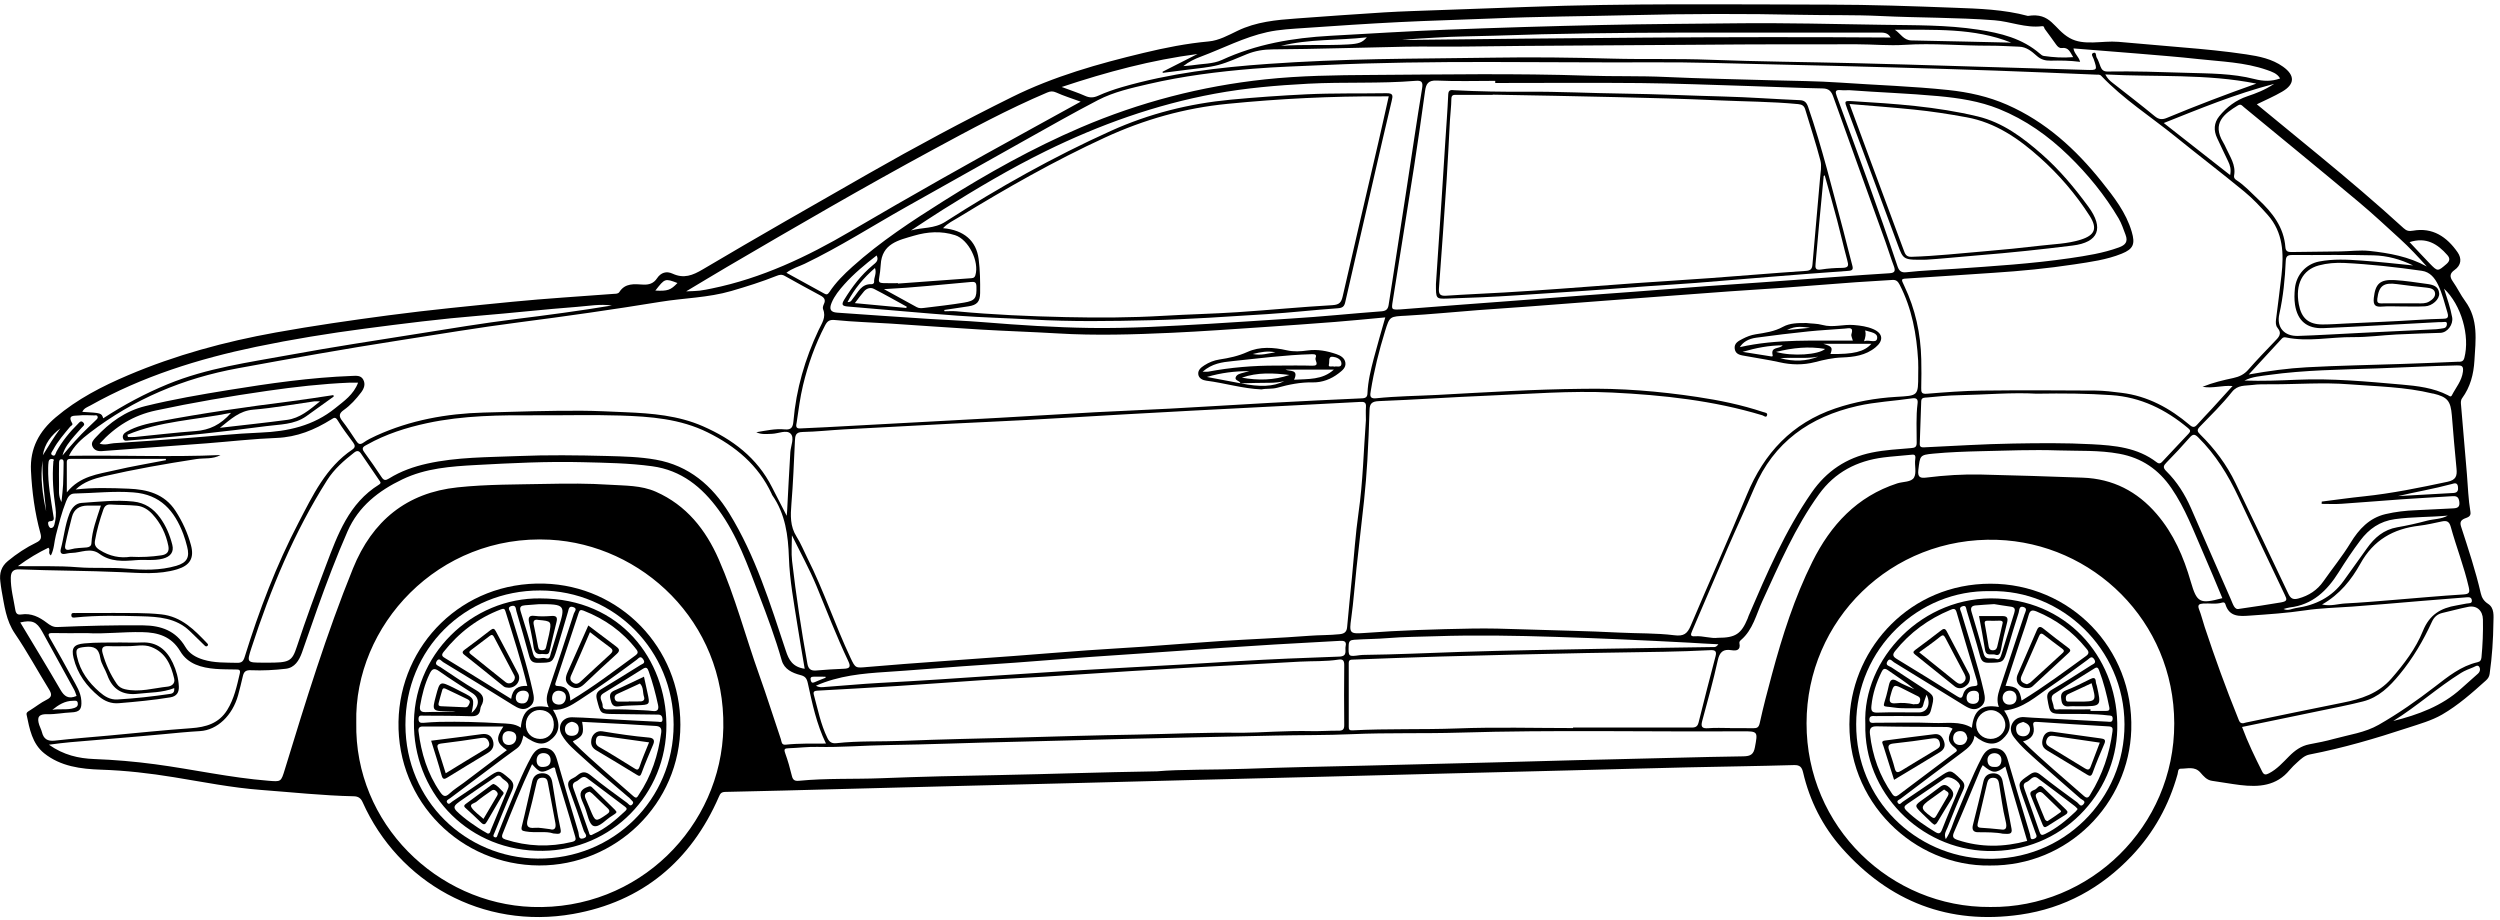 <svg width="163" height="60" viewBox="0 0 163 60" fill="none" xmlns="http://www.w3.org/2000/svg">
<g clip-path="url(#clip0_4_904)">
<path fill-rule="evenodd" clip-rule="evenodd" d="M147.145 6.8C148.536 7.942 149.887 9.05 151.235 10.159C153.096 11.692 154.936 13.25 156.714 14.876C156.911 15.056 157.064 15.088 157.334 15.04C158.608 14.814 159.534 15.44 160.237 16.452C160.516 16.853 160.478 17.293 160.037 17.603C159.723 17.823 159.704 18.04 159.925 18.352C160.216 18.762 160.43 19.227 160.729 19.631C161.607 20.828 161.413 22.175 161.332 23.519C161.278 24.411 161.063 25.232 160.533 25.959C160.42 26.113 160.449 26.283 160.463 26.447C160.585 27.938 160.722 29.427 160.843 30.92C160.91 31.741 160.934 32.566 161.073 33.381C161.126 33.698 160.86 33.734 160.686 33.811C160.414 33.932 160.381 34.083 160.468 34.352C160.932 35.784 161.409 37.215 161.747 38.684C161.812 38.966 161.946 39.192 162.218 39.367C162.652 39.643 162.576 40.171 162.571 40.568C162.558 41.693 162.484 42.821 162.324 43.938C162.299 44.118 162.214 44.249 162.086 44.363C161.185 45.174 160.27 45.985 159.223 46.591C158.536 46.986 157.741 47.207 156.977 47.458C154.877 48.15 152.756 48.775 150.581 49.195C150.256 49.258 150.019 49.488 149.786 49.699C149.61 49.858 149.436 50.021 149.286 50.202C148.428 51.248 147.279 51.331 146.063 51.185C145.446 51.109 144.837 50.997 144.224 50.91C143.874 50.861 143.666 50.597 143.462 50.366C143.084 49.944 142.615 50.124 142.179 50.119C141.988 50.118 142.015 50.347 141.976 50.482C141.414 52.499 140.434 54.279 138.992 55.801C137.004 57.896 134.606 59.218 131.738 59.633C127.065 60.31 123.186 58.791 120.085 55.288C118.836 53.876 117.991 52.212 117.561 50.358C117.483 50.032 117.364 49.871 116.97 49.883C114.641 49.951 112.313 49.98 109.983 50.033C107.401 50.092 104.824 50.167 102.242 50.232C99.543 50.3 96.844 50.368 94.147 50.437C91.582 50.502 89.019 50.572 86.456 50.637C83.739 50.707 81.024 50.773 78.308 50.842C75.779 50.908 73.248 50.978 70.718 51.041C67.986 51.112 65.253 51.177 62.519 51.245C59.938 51.311 57.358 51.379 54.778 51.446C52.281 51.511 49.786 51.584 47.29 51.632C47.027 51.637 46.957 51.748 46.877 51.936C45.045 56.152 41.87 58.792 37.366 59.59C31.48 60.632 25.987 57.548 23.642 52.3C23.521 52.028 23.346 51.922 23.063 51.917C21.041 51.874 19.034 51.654 17.021 51.504C15.113 51.361 13.233 50.983 11.346 50.676C9.769 50.418 8.185 50.234 6.583 50.183C5.27 50.14 3.947 49.97 2.876 49.11C2.1 48.485 1.924 47.522 1.734 46.597C1.702 46.443 1.85 46.379 1.968 46.305C2.325 46.083 2.656 45.815 3.031 45.629C3.422 45.438 3.378 45.241 3.185 44.929C2.444 43.728 1.77 42.483 0.977 41.317C0.386 40.452 0.287 39.484 0.106 38.517C0.069 38.321 0.048 38.118 0.022 37.918C-0.049 37.383 0.077 36.937 0.517 36.576C1.092 36.101 1.708 35.694 2.375 35.371C2.682 35.222 2.716 35.06 2.633 34.76C2.268 33.427 2.086 32.07 2.019 30.685C1.949 29.218 2.556 28.125 3.627 27.214C5.038 26.017 6.66 25.184 8.349 24.466C11.445 23.149 14.668 22.275 17.977 21.679C20.425 21.238 22.881 20.884 25.346 20.557C28.03 20.202 30.726 19.941 33.419 19.675C35.612 19.459 37.816 19.329 40.015 19.16C40.151 19.151 40.302 19.164 40.383 19.038C40.763 18.445 41.356 18.521 41.924 18.555C42.31 18.58 42.619 18.477 42.836 18.148C43.09 17.764 43.456 17.66 43.848 17.841C44.585 18.181 45.151 17.96 45.826 17.561C49.393 15.448 52.997 13.394 56.6 11.337C59.679 9.578 62.804 7.901 65.985 6.326C68.713 4.973 71.616 4.156 74.554 3.451C75.956 3.113 77.367 2.833 78.811 2.701C79.472 2.642 80.089 2.296 80.69 2.007C81.903 1.422 83.202 1.3 84.51 1.206C86.426 1.068 88.34 0.924 90.256 0.807C91.451 0.735 92.648 0.704 93.846 0.658C95.75 0.588 97.654 0.522 99.558 0.453C106.128 0.206 112.698 0.29 119.269 0.302C121.986 0.305 124.702 0.402 127.417 0.505C129.029 0.564 130.645 0.614 132.217 1.038C133.743 0.792 133.895 1.888 134.941 2.48C135.865 3.005 137.058 2.639 138.115 2.727C139.523 2.844 140.931 2.977 142.339 3.094C143.715 3.207 145.087 3.34 146.451 3.544C147.297 3.67 148.142 3.84 148.855 4.349C149.646 4.915 149.63 5.496 148.793 5.978C148.278 6.279 147.736 6.511 147.145 6.8L147.145 6.8ZM103.145 25.351C105.661 25.301 108.16 25.506 110.644 25.879C112.102 26.097 113.547 26.394 114.952 26.863C115.077 26.905 115.269 26.905 115.209 27.087C115.153 27.258 115.001 27.108 114.913 27.08C111.718 26.112 108.435 25.759 105.122 25.595C102.401 25.462 99.692 25.69 96.978 25.798C94.623 25.893 92.27 26.062 89.913 26.152C89.447 26.17 89.305 26.31 89.293 26.736C89.259 27.831 89.217 28.926 89.152 30.018C89.101 30.89 89.027 31.765 88.936 32.634C88.781 34.104 88.6 35.572 88.444 37.042C88.326 38.128 88.253 39.217 88.102 40.297C87.963 41.28 87.99 41.342 88.949 41.271C91.286 41.094 93.629 41.025 95.972 40.982C97.067 40.962 98.164 40.994 99.26 41.032C101.367 41.107 103.472 41.135 105.579 41.245C106.774 41.306 107.98 41.27 109.163 41.418C109.788 41.498 110.013 41.315 110.234 40.797C111.442 37.944 112.714 35.118 113.897 32.255C115.018 29.542 116.835 27.59 119.65 26.634C120.946 26.193 122.283 25.955 123.638 25.875C125.066 25.792 125.067 25.825 125.067 24.426C125.067 24.122 125.081 23.818 125.063 23.514C124.964 21.79 124.659 20.122 123.859 18.566C123.743 18.344 123.633 18.235 123.375 18.253C122.584 18.311 121.795 18.344 121.003 18.402C119.408 18.518 117.815 18.647 116.221 18.765C115.062 18.849 113.904 18.916 112.744 18.999C111.049 19.12 109.353 19.25 107.66 19.377C106.535 19.46 105.41 19.545 104.286 19.632C102.757 19.747 101.233 19.869 99.704 19.982C98.597 20.065 97.487 20.136 96.379 20.22C94.82 20.34 93.261 20.495 91.699 20.582C90.62 20.641 90.611 20.599 90.306 21.591C89.912 22.87 89.586 24.169 89.374 25.494C89.336 25.735 89.267 26.014 89.708 25.969C91.049 25.828 92.398 25.817 93.742 25.747C96.875 25.578 100.004 25.381 103.144 25.351L103.145 25.351ZM89.057 27.391C89.057 27.104 89.04 26.815 89.061 26.529C89.082 26.243 88.951 26.189 88.703 26.204C87.509 26.272 86.313 26.33 85.12 26.392C82.649 26.52 80.175 26.646 77.704 26.776C76.258 26.852 74.812 26.931 73.365 27.014C71.229 27.135 69.096 27.267 66.961 27.382C65.344 27.47 63.727 27.536 62.112 27.62C59.758 27.741 57.404 27.865 55.049 27.995C54.142 28.045 53.236 28.148 52.328 28.165C51.852 28.174 51.845 28.423 51.828 28.768C51.765 30.13 51.711 31.496 51.6 32.855C51.538 33.606 51.508 34.316 51.938 34.992C52.216 35.429 52.408 35.922 52.642 36.387C53.708 38.499 54.445 40.752 55.453 42.89C55.782 43.586 55.779 43.556 56.565 43.486C58.189 43.341 59.818 43.229 61.447 43.108C63.008 42.992 64.57 42.884 66.13 42.768C67.723 42.648 69.317 42.514 70.91 42.4C72.118 42.313 73.33 42.25 74.539 42.165C76.234 42.046 77.927 41.902 79.622 41.794C81.539 41.672 83.458 41.601 85.37 41.453C86.028 41.403 86.687 41.419 87.341 41.35C87.627 41.32 87.802 41.222 87.831 40.899C87.927 39.81 88.039 38.724 88.148 37.637C88.286 36.233 88.377 34.821 88.577 33.425C88.865 31.422 88.906 29.405 89.057 27.391L89.057 27.391ZM4.931 31.917C6.086 31.78 7.235 31.816 8.378 31.862C9.583 31.908 10.719 32.192 11.445 33.311C11.896 34.006 12.238 34.752 12.452 35.549C12.674 36.385 12.389 36.865 11.548 37.12C10.361 37.479 9.135 37.358 7.932 37.306C5.707 37.206 3.481 37.211 1.255 37.123C0.874 37.106 0.709 37.274 0.704 37.661C0.693 38.376 0.884 39.056 0.996 39.751C1.042 40.035 1.163 40.096 1.391 40.062C2.04 39.963 2.56 40.229 3.057 40.607C3.248 40.753 3.451 40.895 3.737 40.883C5.608 40.803 7.482 40.753 9.357 40.774C10.504 40.787 11.47 41.13 12.085 42.178C12.345 42.623 12.764 42.857 13.248 43.007C13.969 43.228 14.71 43.197 15.448 43.216C15.765 43.225 15.866 43.115 15.957 42.819C16.894 39.8 18.013 36.854 19.478 34.05C20.395 32.295 21.246 30.476 22.974 29.31C23.174 29.174 23.161 29.038 23.029 28.856C22.684 28.383 22.32 27.919 22.022 27.416C21.872 27.159 21.765 27.242 21.609 27.341C20.513 28.027 19.362 28.502 18.032 28.553C16.519 28.611 15.012 28.785 13.503 28.903C12.412 28.988 11.32 29.064 10.228 29.145C9.036 29.233 7.845 29.32 6.653 29.412C6.371 29.433 6.136 29.358 6.024 29.096C5.921 28.859 6.102 28.671 6.242 28.52C7.137 27.55 8.18 26.795 9.476 26.477C11.264 26.036 13.081 25.726 14.899 25.43C17.57 24.997 20.248 24.61 22.957 24.51C23.228 24.499 23.526 24.464 23.681 24.747C23.844 25.047 23.739 25.331 23.543 25.589C23.214 26.021 22.855 26.422 22.41 26.736C22.121 26.939 22.07 27.128 22.303 27.426C22.633 27.848 22.927 28.302 23.227 28.751C23.356 28.943 23.467 29.021 23.697 28.859C23.954 28.676 24.242 28.534 24.529 28.404C26.751 27.391 29.12 26.966 31.529 26.899C33.654 26.84 35.782 26.77 37.909 26.78C38.87 26.784 39.829 26.838 40.791 26.877C42.511 26.949 44.219 27.088 45.824 27.789C47.753 28.635 49.368 29.844 50.34 31.777C50.631 32.357 50.932 32.931 51.294 33.632C51.311 33.429 51.317 33.37 51.321 33.311C51.389 32.033 51.45 30.754 51.53 29.477C51.558 29.064 51.818 28.536 51.542 28.269C51.27 28.006 50.743 28.273 50.328 28.285C49.988 28.294 49.633 28.343 49.309 28.181C49.934 28.078 50.547 27.935 51.167 27.997C51.612 28.04 51.698 27.836 51.733 27.455C51.91 25.377 52.484 23.406 53.371 21.524C53.575 21.09 53.884 20.69 53.664 20.16C53.626 20.07 53.671 19.923 53.719 19.823C53.855 19.544 53.733 19.397 53.497 19.269C52.714 18.847 51.934 18.423 51.157 17.985C50.97 17.878 50.817 17.914 50.637 17.985C49.67 18.372 48.68 18.682 47.682 18.973C46.172 19.414 44.6 19.427 43.063 19.678C39.997 20.178 36.922 20.619 33.84 21.016C31.212 21.354 28.596 21.798 25.977 22.203C22.48 22.745 18.997 23.372 15.516 24.01C11.946 24.664 8.718 26.018 5.842 28.225C5.324 28.622 4.833 29.043 4.493 29.72C7.834 29.666 11.106 29.816 14.379 29.668C13.871 29.956 13.326 29.852 12.804 29.931C10.78 30.242 8.767 30.596 6.771 31.055C6.107 31.215 5.458 31.414 4.931 31.917L4.931 31.917ZM143.606 25.218C144.289 24.94 144.951 24.79 145.614 24.646C146.005 24.562 146.324 24.41 146.595 24.097C147.139 23.476 147.712 22.881 148.286 22.284C148.544 22.014 148.833 21.778 148.489 21.366C148.371 21.225 148.375 21.014 148.397 20.828C148.514 19.862 148.65 18.899 148.754 17.933C148.912 16.525 148.863 15.15 147.859 14.018C147.378 13.477 146.879 12.943 146.321 12.485C144.842 11.268 143.317 10.106 141.829 8.899C140.212 7.59 138.447 6.466 137.002 4.946C136.902 4.843 136.785 4.871 136.671 4.867C134.481 4.776 132.293 4.68 130.101 4.603C127.91 4.525 125.719 4.461 123.526 4.399C120.846 4.325 118.163 4.257 115.482 4.196C112.933 4.141 110.383 4.05 107.836 4.064C100.657 4.101 93.478 3.909 86.301 4.243C84.769 4.315 83.235 4.355 81.709 4.481C79.417 4.669 77.131 4.956 74.886 5.478C73.758 5.741 72.617 5.993 71.586 6.528C69.978 7.364 68.403 8.261 66.82 9.147C64.245 10.588 61.672 12.038 59.1 13.483C56.891 14.726 54.754 16.094 52.467 17.197C52.084 17.383 51.654 17.488 51.275 17.785C52.12 18.249 52.928 18.694 53.736 19.138C53.886 19.222 53.961 19.218 54.082 19.035C54.492 18.415 55.021 17.89 55.574 17.393C57.406 15.746 59.458 14.406 61.535 13.098C64.398 11.295 67.345 9.648 70.461 8.312C74.31 6.662 78.315 5.622 82.475 5.176C84.775 4.93 87.091 4.901 89.396 4.887C94.108 4.857 98.824 4.775 103.535 4.934C105.224 4.992 106.911 4.939 108.598 5.018C110.905 5.126 113.217 5.163 115.526 5.234C117.009 5.276 118.497 5.283 119.976 5.385C122.328 5.549 124.683 5.622 127.029 5.869C128.359 6.01 129.642 6.293 130.863 6.83C133.379 7.935 135.342 9.73 137.032 11.847C137.825 12.842 138.62 13.851 138.989 15.111C139.222 15.903 139.101 16.233 138.334 16.541C137.347 16.941 136.292 17.078 135.25 17.237C133.501 17.504 131.746 17.672 129.981 17.787C128.148 17.906 126.321 18.037 124.489 18.148C123.924 18.182 123.926 18.153 124.164 18.652C124.881 20.157 125.228 21.752 125.266 23.415C125.282 24.04 125.279 24.665 125.264 25.293C125.257 25.571 125.281 25.701 125.635 25.672C126.825 25.575 128.021 25.482 129.217 25.467C131.68 25.437 134.149 25.449 136.616 25.465C137.186 25.469 137.758 25.541 138.324 25.612C140.032 25.821 141.476 26.611 142.766 27.707C142.971 27.884 143.091 27.874 143.258 27.683C143.571 27.33 143.901 26.993 144.22 26.646C144.655 26.171 145.087 25.692 145.564 25.168C144.871 25.115 144.275 25.34 143.606 25.219L143.606 25.218ZM61.56 20.211C61.569 20.239 61.577 20.267 61.586 20.294C61.839 20.294 62.091 20.274 62.34 20.295C64.723 20.521 67.115 20.622 69.505 20.676C71.614 20.723 73.725 20.716 75.835 20.592C77.45 20.494 79.07 20.462 80.683 20.355C82.749 20.219 84.808 20.013 86.874 19.897C87.341 19.869 87.456 19.704 87.546 19.31C88.308 15.981 89.088 12.655 89.859 9.328C90.092 8.327 90.31 7.327 90.546 6.283H90.222C86.814 6.266 83.419 6.435 80.027 6.771C77.232 7.046 74.599 7.792 72.057 8.962C68.758 10.479 65.613 12.271 62.521 14.161C62.174 14.373 61.792 14.548 61.486 14.877C62.861 14.999 63.654 15.711 63.807 16.884C63.903 17.623 63.912 18.364 63.904 19.106C63.899 19.668 63.704 19.889 63.141 19.973C62.614 20.054 62.086 20.132 61.561 20.211L61.56 20.211ZM90.319 20.694C89.162 20.801 88.094 20.907 87.023 20.992C85.481 21.113 83.936 21.222 82.391 21.326C80.395 21.459 78.396 21.606 76.397 21.698C73.918 21.811 71.44 21.889 68.96 21.739C67.296 21.639 65.628 21.588 63.963 21.489C61.996 21.372 60.032 21.225 58.068 21.098C56.859 21.02 55.646 20.988 54.44 20.866C54.066 20.828 53.935 20.948 53.79 21.225C53.145 22.463 52.682 23.77 52.357 25.118C52.166 25.913 52.065 26.731 51.944 27.54C51.922 27.686 51.828 27.948 52.153 27.935C52.71 27.914 53.264 27.885 53.819 27.856C56.105 27.734 58.389 27.61 60.675 27.485C62.154 27.406 63.636 27.328 65.115 27.243C67.216 27.124 69.316 26.993 71.416 26.878C73.048 26.79 74.681 26.728 76.311 26.641C78.462 26.525 80.612 26.387 82.764 26.269C84.782 26.16 86.8 26.061 88.818 25.97C89.06 25.958 89.152 25.866 89.159 25.643C89.189 24.868 89.375 24.119 89.569 23.374C89.799 22.49 90.061 21.615 90.32 20.694L90.319 20.694ZM129.768 59.136C136.241 59.21 141.774 53.915 141.761 47.165C141.747 40.469 136.432 35.403 130.208 35.197C123.304 34.968 117.793 40.433 117.787 47.155C117.776 53.907 123.268 59.187 129.768 59.136H129.768ZM23.229 47.121C23.104 53.716 28.519 58.915 34.693 59.133C41.668 59.379 47.044 53.849 47.161 47.446C47.286 40.471 41.796 35.503 35.857 35.189C28.554 34.802 23.079 40.816 23.229 47.121ZM151.371 32.853C151.375 32.804 151.376 32.752 151.378 32.703C152.294 32.587 153.208 32.457 154.124 32.362C155.965 32.169 157.77 31.796 159.576 31.412C160.131 31.296 160.214 31.028 160.164 30.548C160.046 29.392 159.956 28.236 159.86 27.079C159.782 26.138 159.573 25.885 158.659 25.663C158.641 25.659 158.622 25.663 158.609 25.659C156.817 25.221 154.977 25.198 153.154 25.056C151.468 24.923 149.783 25.059 148.097 25.056C147.676 25.056 147.248 25.044 146.834 25.102C146.379 25.165 145.904 25.077 145.525 25.553C144.886 26.356 144.149 27.079 143.433 27.815C143.222 28.032 143.26 28.139 143.455 28.328C144.396 29.257 145.184 30.3 145.756 31.498C146.909 33.905 148.068 36.307 149.204 38.722C149.362 39.055 149.545 39.106 149.858 39.021C150.534 38.838 151.088 38.475 151.484 37.906C152.072 37.064 152.723 36.269 153.258 35.39C153.796 34.508 154.478 33.768 155.536 33.52C156.189 33.366 156.857 33.29 157.532 33.265C158.34 33.235 159.148 33.178 159.954 33.145C160.27 33.132 160.4 33.029 160.341 32.675C160.291 32.37 160.133 32.338 159.887 32.352C158.78 32.422 157.67 32.48 156.56 32.557C155.268 32.648 153.977 32.76 152.682 32.846C152.249 32.877 151.809 32.853 151.371 32.853L151.371 32.853ZM81.01 47.776C82.181 47.771 83.833 47.63 85.488 47.668C86.079 47.682 86.67 47.635 87.26 47.64C87.531 47.644 87.648 47.577 87.644 47.275C87.63 45.972 87.631 44.674 87.644 43.371C87.648 43.089 87.572 42.958 87.278 43.005C86.442 43.139 85.595 43.092 84.755 43.139C82.469 43.271 80.183 43.386 77.897 43.511C76.519 43.586 75.14 43.666 73.762 43.753C71.879 43.87 70 44.002 68.118 44.118C66.757 44.201 65.396 44.26 64.035 44.347C62.206 44.465 60.377 44.609 58.547 44.725C56.801 44.839 55.052 44.933 53.306 45.03C53.118 45.039 53.004 45.081 53.06 45.29C53.322 46.242 53.508 47.219 53.947 48.117C54.073 48.38 54.23 48.488 54.538 48.455C55.98 48.294 57.434 48.363 58.879 48.304C61.354 48.2 63.832 48.155 66.308 48.089C68.904 48.018 71.502 47.937 74.096 47.896C76.243 47.859 78.384 47.746 81.01 47.776L81.01 47.776ZM53.853 48.479C53.228 47.187 52.958 45.858 52.669 44.539C52.597 44.215 52.489 44.09 52.186 44.014C51.653 43.875 51.133 43.634 50.97 43.061C50.554 41.603 50.028 40.187 49.486 38.777C48.751 36.865 48.077 34.922 46.852 33.244C45.766 31.757 44.427 30.659 42.519 30.399C41.012 30.193 39.495 30.173 37.981 30.135C35.67 30.076 33.361 30.193 31.052 30.318C29.398 30.409 27.756 30.523 26.235 31.254C24.685 31.996 23.376 33.013 22.66 34.643C21.938 36.288 21.303 37.97 20.697 39.663C20.352 40.624 20.029 41.594 19.684 42.557C19.5 43.065 19.213 43.535 18.637 43.603C17.886 43.691 17.121 43.731 16.366 43.699C15.991 43.681 15.896 43.816 15.828 44.111C15.733 44.52 15.635 44.927 15.523 45.332C15.156 46.647 14.17 47.601 13.041 47.668C12.233 47.715 11.432 47.794 10.628 47.871C8.619 48.061 6.604 48.216 4.594 48.391C4.163 48.423 3.741 48.488 3.189 48.555C4.152 49.233 5.127 49.45 6.138 49.489C7.47 49.539 8.795 49.653 10.112 49.829C12.576 50.159 15.008 50.707 17.491 50.904C18.329 50.971 18.319 50.995 18.577 50.15C19.924 45.744 21.28 41.34 23.014 37.064C24.273 33.957 26.514 32.124 29.835 31.775C31.759 31.572 33.709 31.591 35.647 31.55C37.013 31.521 38.381 31.516 39.747 31.605C40.767 31.671 41.797 31.635 42.764 32.062C44.758 32.945 46.01 34.533 46.859 36.462C47.934 38.907 48.604 41.495 49.501 44.004C50 45.395 50.438 46.804 50.914 48.2C50.963 48.346 50.941 48.587 51.231 48.553C52.086 48.459 52.94 48.489 53.854 48.48L53.853 48.479ZM75.441 50.289C76.946 50.153 79.09 50.204 81.233 50.125C83.812 50.029 86.391 49.98 88.972 49.92C91.774 49.852 94.574 49.777 97.371 49.71C99.817 49.653 102.262 49.566 104.705 49.518C107.691 49.455 110.679 49.356 113.663 49.313C114.138 49.306 114.335 49.184 114.42 48.725C114.612 47.701 114.63 47.674 113.567 47.681C107.436 47.722 101.305 47.58 95.173 47.767C92.828 47.839 90.48 47.764 88.135 47.868C86.466 47.943 84.794 47.922 83.127 47.959C79.888 48.029 76.649 48.1 73.412 48.176C70.951 48.234 68.488 48.317 66.029 48.368C63.313 48.426 60.6 48.54 57.885 48.578C56.349 48.602 54.818 48.735 53.281 48.697C52.659 48.684 52.038 48.765 51.414 48.786C51.16 48.794 51.097 48.836 51.194 49.107C51.37 49.593 51.51 50.093 51.632 50.595C51.699 50.867 51.825 50.933 52.095 50.907C53.877 50.732 55.668 50.81 57.454 50.74C60.05 50.637 62.648 50.579 65.245 50.532C68.432 50.47 71.621 50.351 75.441 50.289L75.441 50.289ZM102.563 47.47V47.434C105.097 47.434 107.636 47.434 110.17 47.435C110.427 47.435 110.66 47.468 110.746 47.111C111.101 45.664 111.478 44.223 111.855 42.782C111.939 42.459 111.831 42.374 111.513 42.391C110.504 42.44 109.494 42.478 108.482 42.495C106.793 42.524 105.106 42.546 103.416 42.578C100.245 42.636 97.072 42.723 93.901 42.806C92.011 42.856 90.124 42.94 88.236 43.006C88.075 43.011 87.936 43.004 87.938 43.234C87.943 44.621 87.939 46.005 87.939 47.392C87.938 47.556 87.98 47.63 88.173 47.62C90.449 47.498 92.727 47.58 95.003 47.494C97.524 47.397 100.047 47.47 102.564 47.47L102.563 47.47ZM52.466 43.604C52.303 42.629 52.136 41.689 51.99 40.75C51.764 39.291 51.486 37.837 51.437 36.356C51.388 34.911 51.209 33.515 50.354 32.29C50.334 32.262 50.324 32.231 50.312 32.198C49.44 30.327 47.958 29.093 46.145 28.194C44.348 27.302 42.403 27.157 40.456 27.094C38.65 27.036 36.84 27.086 35.032 27.077C32.623 27.065 30.212 27.078 27.841 27.59C26.479 27.885 25.158 28.303 23.936 28.99C23.753 29.093 23.52 29.169 23.739 29.466C24.136 30.007 24.515 30.559 24.886 31.119C25.036 31.345 25.152 31.327 25.369 31.195C26.131 30.721 26.973 30.424 27.843 30.23C29.793 29.795 31.788 29.817 33.767 29.735C35.707 29.655 37.654 29.68 39.596 29.731C40.651 29.76 41.717 29.784 42.765 29.971C44.926 30.356 46.436 31.666 47.544 33.463C49.258 36.243 50.214 39.35 51.233 42.42C51.431 43.035 51.685 43.49 52.466 43.604V43.604ZM97.489 5.411V5.272C96.221 5.272 94.951 5.312 93.689 5.254C93.119 5.227 92.979 5.46 92.914 5.935C92.688 7.581 92.453 9.226 92.198 10.868C91.743 13.788 91.269 16.704 90.807 19.622C90.715 20.198 90.719 20.2 91.318 20.173C91.434 20.168 91.553 20.155 91.671 20.145C92.829 20.054 93.985 19.965 95.145 19.875C96.237 19.792 97.328 19.711 98.419 19.63C100.012 19.509 101.607 19.385 103.198 19.267C104.306 19.183 105.416 19.108 106.524 19.022C108.101 18.902 109.676 18.776 111.253 18.659C112.396 18.575 113.54 18.504 114.68 18.422C116.375 18.301 118.071 18.173 119.767 18.051C120.909 17.969 122.051 17.883 123.192 17.816C123.568 17.795 123.589 17.64 123.471 17.33C123.274 16.813 123.118 16.28 122.929 15.76C121.796 12.607 120.654 9.457 119.528 6.303C119.406 5.962 119.256 5.774 118.841 5.766C117.257 5.737 115.675 5.659 114.09 5.611C111.713 5.539 109.336 5.441 106.959 5.416C103.802 5.386 100.647 5.411 97.489 5.411L97.489 5.411ZM146.26 47.156C146.318 47.139 146.381 47.119 146.448 47.107C148.543 46.675 150.637 46.231 152.735 45.816C153.944 45.578 155.068 45.218 155.918 44.242C156.742 43.296 157.51 42.288 157.972 41.143C158.404 40.069 159.142 39.643 160.169 39.473C160.384 39.437 160.598 39.395 160.811 39.352C160.961 39.322 161.203 39.376 161.162 39.118C161.125 38.89 160.898 38.939 160.742 38.951C159.752 39.026 158.762 39.109 157.772 39.19C156.3 39.311 154.826 39.447 153.352 39.551C152.331 39.623 151.293 39.646 150.29 39.796C149.089 39.975 147.885 40.053 146.681 40.138C146.006 40.188 145.346 40.23 145.094 39.389C145.069 39.304 145 39.255 144.898 39.285C144.484 39.415 144.06 39.323 143.64 39.352C143.394 39.37 143.261 39.428 143.378 39.728C143.527 40.102 143.619 40.498 143.745 40.878C144.41 42.885 145.128 44.874 145.924 46.832C145.989 46.983 146.018 47.175 146.26 47.156L146.26 47.156ZM135.622 4.033C134.952 3.946 134.327 3.941 133.704 3.955C133.354 3.963 133.065 3.885 132.788 3.635C132.468 3.349 132.123 3.06 131.65 3.044C131.012 3.023 130.37 2.976 129.73 2.979C127.88 2.986 126.032 2.803 124.179 2.924C123.157 2.991 122.122 2.888 121.093 2.888C117.734 2.888 114.37 2.884 111.008 2.916C105.839 2.962 100.67 2.965 95.501 3.035C94.217 3.053 92.932 3.021 91.648 3.044C88.761 3.098 85.878 3.199 82.991 3.219C82.39 3.223 81.85 3.31 81.308 3.527C80.688 3.774 80.078 4.065 79.436 4.236C78.808 4.404 78.145 4.448 77.495 4.536C76.935 4.614 76.373 4.678 75.812 4.751C75.809 4.726 75.804 4.702 75.8 4.677C76.561 4.293 77.321 3.906 78.082 3.52C75.087 3.912 72.2 4.68 69.221 5.671C69.822 5.897 70.296 6.047 70.746 6.25C71.049 6.386 71.295 6.38 71.603 6.241C72.103 6.015 72.628 5.833 73.156 5.679C76.267 4.778 79.464 4.391 82.68 4.166C85.051 3.999 87.428 3.907 89.803 3.858C92.333 3.808 94.868 3.8 97.399 3.759C99.966 3.717 102.535 3.75 105.102 3.822C107.227 3.881 109.355 3.81 111.481 3.896C114.634 4.018 117.792 4.041 120.946 4.118C123.272 4.173 125.599 4.247 127.926 4.317C130.622 4.396 133.321 4.478 136.019 4.557C136.754 4.579 136.754 4.578 136.509 3.853C136.464 3.72 136.305 3.532 136.471 3.457C136.701 3.354 136.638 3.645 136.703 3.75C136.817 3.932 136.877 4.149 136.957 4.351C137.038 4.559 137.161 4.668 137.41 4.663C139.131 4.633 140.851 4.696 142.573 4.748C144.055 4.794 145.547 4.782 146.982 5.152C147.578 5.306 148.098 5.316 148.664 5.116C148.471 4.782 148.126 4.675 147.797 4.559C146.352 4.055 144.827 4.017 143.328 3.851C142.008 3.704 140.683 3.604 139.358 3.491C137.975 3.375 136.591 3.27 135.191 3.157C135.239 3.508 135.542 3.687 135.622 4.033L135.622 4.033ZM57.158 16.655C56.407 17.239 55.678 17.835 55.05 18.539C54.728 18.902 54.412 19.282 54.222 19.739C54.048 20.16 54.15 20.355 54.583 20.385C56.565 20.528 58.546 20.66 60.528 20.79C61.739 20.868 62.95 20.911 64.16 21.01C66.461 21.198 68.767 21.347 71.073 21.382C73.651 21.42 76.228 21.261 78.805 21.115C80.604 21.014 82.4 20.878 84.197 20.768C86.16 20.649 88.118 20.442 90.08 20.297C90.389 20.273 90.496 20.142 90.537 19.888C90.622 19.372 90.7 18.858 90.779 18.343C91.103 16.255 91.425 14.167 91.745 12.078C92.069 9.969 92.375 7.86 92.722 5.757C92.793 5.323 92.676 5.239 92.285 5.271C89.964 5.463 87.632 5.334 85.305 5.457C83.253 5.565 81.212 5.739 79.197 6.111C75.346 6.824 71.688 8.132 68.176 9.857C65.869 10.99 63.661 12.302 61.485 13.665C60.781 14.107 60.09 14.572 59.393 15.027C60.147 14.812 60.903 14.93 61.644 14.455C65.101 12.234 68.684 10.225 72.439 8.53C74.934 7.405 77.538 6.755 80.248 6.498C81.889 6.343 83.537 6.228 85.185 6.149C86.922 6.066 88.66 6.104 90.397 6.077C90.851 6.07 90.818 6.243 90.738 6.582C90.335 8.256 89.954 9.933 89.568 11.611C88.945 14.304 88.326 16.998 87.711 19.695C87.648 19.981 87.537 20.078 87.221 20.099C85.678 20.207 84.137 20.386 82.593 20.483C80.071 20.641 77.548 20.819 75.023 20.879C72.441 20.942 69.858 20.98 67.275 20.833C65.659 20.741 64.041 20.701 62.429 20.582C60.046 20.407 57.667 20.183 55.286 19.986C54.946 19.957 54.825 19.892 55.044 19.538C55.56 18.697 56.143 17.925 56.906 17.293C57.092 17.136 57.324 16.987 57.157 16.656L57.158 16.655ZM112.012 41.584C113.154 41.584 113.525 41.334 113.944 40.335C113.969 40.273 113.986 40.209 114.012 40.147C115.204 37.377 116.391 34.606 118.121 32.112C119.083 30.724 120.379 29.849 122.041 29.508C122.884 29.333 123.74 29.29 124.594 29.217C124.835 29.197 124.966 29.162 124.968 28.88C124.972 28.02 124.916 27.158 125.026 26.301C125.063 26.034 124.955 25.931 124.685 25.971C123.49 26.148 122.281 26.201 121.101 26.47C118 27.178 115.648 28.817 114.374 31.827C113.817 33.14 113.211 34.428 112.645 35.735C111.865 37.532 111.108 39.339 110.328 41.136C110.218 41.389 110.199 41.51 110.523 41.485C111.049 41.446 111.558 41.65 112.013 41.583L112.012 41.584ZM132.775 25.669C131.207 25.577 129.454 25.734 127.701 25.768C127.01 25.781 126.321 25.851 125.634 25.917C125.492 25.93 125.272 25.901 125.264 26.158C125.233 27.084 125.202 28.009 125.168 28.936C125.159 29.154 125.284 29.174 125.46 29.166C127.394 29.077 129.33 28.95 131.264 28.919C132.965 28.89 134.671 28.872 136.376 28.964C137.883 29.043 139.36 29.177 140.613 30.138C140.822 30.301 140.926 30.158 141.034 30.044C141.592 29.459 142.134 28.859 142.696 28.276C142.842 28.125 142.818 28.044 142.667 27.918C141.212 26.702 139.587 25.893 137.664 25.763C136.102 25.655 134.532 25.639 132.775 25.669L132.775 25.669ZM112.795 47.468V47.476C113.3 47.476 113.808 47.471 114.316 47.479C114.569 47.483 114.675 47.424 114.738 47.13C114.97 46.072 115.246 45.022 115.529 43.976C116.208 41.455 116.998 38.973 118.166 36.628C119.363 34.224 121.071 32.373 123.703 31.515C124.081 31.395 124.617 31.445 124.796 31.131C124.972 30.822 124.816 30.34 124.874 29.943C124.924 29.606 124.782 29.629 124.549 29.656C123.965 29.719 123.378 29.751 122.793 29.827C121.068 30.049 119.636 30.788 118.597 32.226C117.044 34.376 116.01 36.8 114.907 39.191C114.502 40.065 114.296 41.058 113.512 41.728C113.45 41.781 113.391 41.846 113.411 41.944C113.502 42.385 113.223 42.447 112.906 42.394C112.355 42.302 112.119 42.503 111.997 43.062C111.705 44.386 111.342 45.698 110.984 47.008C110.879 47.396 110.979 47.507 111.376 47.479C111.848 47.44 112.323 47.468 112.795 47.468L112.795 47.468ZM158.227 17.376C157.661 16.74 157.093 16.134 156.473 15.569C155.591 14.764 154.715 13.947 153.802 13.181C151.314 11.097 148.799 9.043 146.293 6.979C146.192 6.896 146.113 6.754 145.91 6.874C145.013 7.419 144.201 8.031 144.951 9.281C145.021 9.397 145.079 9.519 145.135 9.643C145.393 10.219 145.793 10.755 145.663 11.447C145.635 11.58 145.704 11.673 145.813 11.742C146.353 12.092 146.781 12.571 147.247 13.007C148.158 13.858 148.91 14.81 149.008 16.123C149.03 16.403 149.185 16.437 149.417 16.432C150.48 16.415 151.545 16.408 152.608 16.392C153.232 16.383 153.86 16.295 154.475 16.359C155.769 16.498 157.053 16.727 158.227 17.376L158.227 17.376ZM44.737 18.997C45.129 18.979 45.376 18.98 45.621 18.95C45.887 18.917 46.151 18.862 46.414 18.808C49.663 18.142 52.614 16.746 55.447 15.083C59.338 12.8 63.269 10.583 67.224 8.412C68.278 7.833 69.331 7.252 70.461 6.629C69.869 6.412 69.356 6.253 68.871 6.033C68.647 5.932 68.493 5.941 68.276 6.033C65.722 7.116 63.285 8.433 60.849 9.75C56.317 12.201 51.863 14.791 47.417 17.395C46.559 17.899 45.707 18.418 44.737 18.996L44.737 18.997ZM146.182 47.398C146.562 48.422 147.024 49.372 147.499 50.315C147.615 50.547 147.746 50.519 147.943 50.418C148.465 50.147 148.844 49.715 149.248 49.31C149.623 48.932 150.031 48.631 150.573 48.528C151.114 48.427 151.656 48.319 152.185 48.172C153.165 47.902 154.196 47.769 155.093 47.256C156.377 46.522 157.589 45.672 158.762 44.767C159.613 44.111 160.453 43.426 161.538 43.175C161.706 43.137 161.772 43.05 161.792 42.862C161.87 42.038 161.905 41.216 161.887 40.388C161.875 39.812 161.483 39.454 160.929 39.566C160.369 39.676 159.821 39.832 159.265 39.958C158.925 40.034 158.706 40.221 158.561 40.541C157.999 41.767 157.318 42.922 156.458 43.966C155.811 44.753 155.092 45.475 154.066 45.734C153.125 45.975 152.17 46.154 151.22 46.354C149.549 46.702 147.878 47.045 146.182 47.398L146.182 47.398ZM5.708 41.28C4.803 41.28 4.128 41.291 3.451 41.275C3.143 41.267 3.101 41.338 3.254 41.607C3.757 42.479 4.25 43.36 4.729 44.246C4.973 44.701 5.267 45.138 5.303 45.682C5.341 46.241 5.206 46.427 4.642 46.449C4.12 46.469 3.61 46.581 3.083 46.565C2.528 46.548 2.392 46.76 2.557 47.265C2.61 47.424 2.693 47.574 2.734 47.735C2.843 48.176 3.095 48.34 3.562 48.29C4.746 48.156 5.937 48.064 7.125 47.956C8.899 47.793 10.674 47.603 12.45 47.479C13.43 47.411 14.27 47.168 14.817 46.287C15.268 45.559 15.441 44.737 15.633 43.92C15.699 43.641 15.554 43.654 15.371 43.65C14.933 43.641 14.493 43.646 14.056 43.612C13.136 43.537 12.251 43.301 11.752 42.462C11.173 41.49 10.302 41.233 9.276 41.215C8.007 41.188 6.745 41.349 5.708 41.28L5.708 41.28ZM144.898 39C144.488 38.029 144.093 37.055 143.668 36.092C143.029 34.639 142.481 33.142 141.573 31.822C140.742 30.613 139.648 29.855 138.18 29.585C136.858 29.341 135.525 29.411 134.201 29.367C132.517 29.309 130.828 29.38 129.14 29.418C128.115 29.443 127.083 29.479 126.062 29.576C125.153 29.661 125.192 29.705 125.075 30.647C125.016 31.146 125.229 31.182 125.605 31.137C126.793 30.989 127.987 30.912 129.183 30.941C131.391 30.994 133.596 31.062 135.803 31.144C137.756 31.216 139.351 32.038 140.617 33.515C141.723 34.803 142.373 36.314 142.838 37.924C143.242 39.312 143.426 39.392 144.898 39L144.898 39ZM77.153 4.31C77.377 4.289 77.557 4.282 77.735 4.256C78.38 4.153 79.086 4.176 79.659 3.913C81.912 2.871 84.289 2.47 86.733 2.334C89.275 2.192 91.815 2.033 94.361 1.934C97.734 1.804 101.107 1.702 104.482 1.629C107.37 1.563 110.256 1.553 113.146 1.52C116.354 1.482 119.565 1.569 122.773 1.617C124.847 1.65 126.924 1.618 128.981 1.934C130.432 2.155 131.853 2.499 133.007 3.504C133.083 3.569 133.152 3.633 133.265 3.65C133.879 3.737 134.494 3.782 135.171 3.725C134.972 3.408 134.882 3.068 134.426 3.131C134.277 3.152 134.155 3.042 134.059 2.905C133.821 2.56 133.564 2.227 133.317 1.886C133.267 1.815 133.297 1.689 133.134 1.709C132.071 1.841 131.077 1.402 130.042 1.322C127.571 1.132 125.089 1.165 122.614 1.044C120.893 0.961 119.172 1.004 117.452 0.966C113.772 0.886 110.09 0.895 106.407 0.987C103.337 1.063 100.267 1.075 97.196 1.209C95.207 1.293 93.22 1.341 91.231 1.441C89.178 1.544 87.128 1.681 85.078 1.824C84.256 1.882 83.421 1.918 82.623 2.095C81.113 2.429 79.735 3.153 78.293 3.694C77.903 3.841 77.513 4.02 77.153 4.31L77.153 4.31ZM120.575 5.88C120.388 5.88 120.201 5.896 120.017 5.876C119.652 5.84 119.645 5.973 119.758 6.277C121.111 9.963 122.477 13.642 123.719 17.367C123.831 17.697 123.99 17.784 124.299 17.75C125.354 17.63 126.416 17.6 127.474 17.526C129.974 17.351 132.478 17.197 134.96 16.834C136.04 16.675 137.119 16.509 138.155 16.131C138.576 15.977 138.763 15.764 138.583 15.3C138.446 14.941 138.329 14.572 138.133 14.238C137.236 12.725 136.137 11.375 134.875 10.148C133.545 8.856 132.062 7.803 130.337 7.106C129.063 6.593 127.733 6.393 126.37 6.266C124.441 6.087 122.505 6.026 120.575 5.88L120.575 5.88ZM17.388 43.206C18.871 43.21 19.034 43.143 19.36 42.149C19.945 40.37 20.594 38.613 21.256 36.861C22.018 34.848 22.746 32.815 24.713 31.596C24.885 31.487 24.784 31.403 24.73 31.321C24.338 30.737 23.933 30.159 23.539 29.576C23.405 29.377 23.273 29.364 23.088 29.51C22.421 30.03 21.787 30.584 21.329 31.306C19.17 34.714 17.642 38.409 16.399 42.229C16.083 43.199 16.094 43.203 17.134 43.205C17.218 43.206 17.304 43.206 17.388 43.206L17.388 43.206ZM145.988 39.699C147.033 39.549 147.876 39.419 148.718 39.277C149.159 39.201 149.109 39.08 148.963 38.772C147.951 36.656 146.951 34.535 145.952 32.413C145.278 30.977 144.461 29.642 143.323 28.517C143.101 28.297 142.982 28.285 142.77 28.526C142.282 29.084 141.777 29.626 141.258 30.154C141.055 30.359 141.003 30.483 141.24 30.717C141.941 31.408 142.456 32.233 142.852 33.13C143.719 35.11 144.577 37.093 145.45 39.072C145.588 39.385 145.687 39.782 145.988 39.699L145.988 39.699ZM151.399 39.412C151.962 39.545 152.432 39.369 152.915 39.345C153.972 39.292 155.028 39.199 156.084 39.113C157.591 38.993 159.097 38.85 160.605 38.758C160.996 38.733 161.042 38.632 160.964 38.288C160.659 36.947 160.152 35.668 159.789 34.347C159.689 33.99 159.523 33.934 159.213 33.997C158.721 34.1 158.229 34.218 157.731 34.277C156.045 34.476 154.753 35.207 153.899 36.748C153.313 37.8 152.553 38.757 151.399 39.412L151.399 39.412ZM53.199 44.708C53.437 44.849 53.645 44.799 53.835 44.786C54.995 44.707 56.151 44.591 57.309 44.529C59.983 44.392 62.655 44.205 65.326 44.024C68.097 43.832 70.871 43.661 73.645 43.516C75.983 43.396 78.32 43.254 80.657 43.111C82.878 42.978 85.102 42.886 87.323 42.81C87.894 42.79 87.67 42.393 87.735 42.132C87.822 41.769 87.568 41.771 87.314 41.786C85.918 41.865 84.52 41.937 83.124 42.02C82.015 42.086 80.906 42.159 79.796 42.233C78.049 42.353 76.302 42.478 74.558 42.596C73.363 42.679 72.171 42.754 70.978 42.84C69.385 42.958 67.79 43.087 66.196 43.206C65.038 43.29 63.879 43.361 62.718 43.444C61.072 43.564 59.431 43.706 57.785 43.811C56.234 43.912 54.699 44.049 53.199 44.708L53.199 44.708ZM152.841 17.144C152.283 17.119 151.723 17.16 151.188 17.305C150.114 17.594 149.645 18.541 149.882 19.838C150.048 20.746 150.515 21.155 151.432 21.155C151.936 21.155 152.444 21.117 152.948 21.093C154.547 21.017 156.147 20.954 157.744 20.851C158.248 20.818 158.753 20.798 159.26 20.785C159.518 20.78 159.688 20.76 159.573 20.381C159.389 19.772 159.241 19.151 158.966 18.576C158.749 18.127 158.444 17.735 157.908 17.657C156.227 17.418 154.54 17.226 152.841 17.144L152.841 17.144ZM146.617 24.417C147.945 24.179 149.17 24.014 150.399 23.947C152.469 23.834 154.541 23.801 156.611 23.729C157.807 23.689 159.003 23.642 160.197 23.587C160.377 23.579 160.597 23.633 160.674 23.341C161.053 21.904 160.477 19.876 159.352 18.823C159.551 19.462 159.768 20.061 159.881 20.69C159.964 21.156 159.574 21.685 159.12 21.701C158.161 21.738 157.2 21.759 156.241 21.809C155.299 21.858 154.361 21.989 153.421 21.98C151.959 21.966 150.503 22.306 149.043 22.001C148.93 21.977 148.85 21.996 148.773 22.079C148.08 22.831 147.387 23.584 146.617 24.417L146.617 24.417ZM39.895 19.919C39.127 19.809 38.362 19.951 37.604 20.009C35.492 20.168 33.384 20.409 31.272 20.581C28.776 20.785 26.29 21.098 23.807 21.424C21.427 21.737 19.056 22.121 16.703 22.611C12.928 23.399 9.278 24.539 5.896 26.436C5.709 26.54 5.474 26.607 5.366 26.853C6.615 26.928 6.615 26.928 6.732 27.273C8.069 26.399 9.466 25.652 10.947 25.044C13.501 23.995 16.218 23.629 18.9 23.137C21.688 22.624 24.493 22.198 27.294 21.753C29.398 21.417 31.503 21.069 33.617 20.804C35.714 20.542 37.808 20.265 39.895 19.918L39.895 19.919ZM112.037 42.007C111.35 41.979 110.753 41.936 110.159 41.903C107.251 41.75 104.339 41.616 101.428 41.525C98.816 41.442 96.203 41.395 93.588 41.483C92.562 41.517 91.53 41.519 90.51 41.603C89.769 41.665 89.028 41.663 88.289 41.713C88.04 41.731 87.943 41.8 87.934 42.067C87.912 42.821 87.901 42.822 88.671 42.716C88.771 42.703 88.871 42.7 88.972 42.698C91.027 42.675 93.08 42.574 95.134 42.507C98.354 42.402 101.574 42.356 104.796 42.295C107.091 42.252 109.383 42.227 111.678 42.188C111.768 42.189 111.877 42.225 112.037 42.007H112.037ZM6.495 28.926C6.875 29.05 7.147 28.914 7.423 28.897C8.985 28.801 10.545 28.684 12.103 28.568C13.729 28.447 15.352 28.269 16.981 28.205C18.773 28.133 20.444 27.763 21.863 26.608C22.425 26.151 23.05 25.738 23.347 24.949C23.129 24.949 22.964 24.944 22.802 24.949C21.002 25.023 19.215 25.227 17.436 25.483C15.002 25.833 12.575 26.245 10.165 26.762C8.714 27.072 7.534 27.788 6.495 28.926L6.495 28.926ZM58.546 18.461C58.546 18.47 58.548 18.479 58.548 18.489C60.109 18.375 61.669 18.263 63.23 18.146C63.366 18.134 63.53 18.158 63.593 17.951C63.864 17.06 63.158 15.618 62.269 15.333C61.378 15.046 60.469 15.108 59.594 15.366C58.597 15.661 57.494 15.869 57.422 17.269C57.354 18.606 56.901 18.451 58.394 18.463C58.446 18.461 58.496 18.461 58.546 18.461L58.546 18.461ZM1.169 36.912C2.553 36.934 3.803 36.879 5.047 36.983C6.123 37.073 7.205 36.978 8.283 37.077C9.358 37.174 10.442 37.199 11.496 36.891C12.196 36.685 12.383 36.333 12.199 35.633C12.128 35.358 12.051 35.08 11.95 34.817C11.375 33.303 10.468 32.237 8.693 32.104C7.405 32.004 6.135 32.154 4.855 32.178C4.535 32.183 4.406 32.441 4.305 32.7C4.019 33.416 3.837 34.161 3.642 34.904C3.53 35.332 3.535 35.798 3.318 36.215C3.085 36.054 3.318 35.849 3.156 35.711C2.499 36.03 1.868 36.397 1.168 36.912L1.169 36.912ZM147.114 5.451C143.872 4.8 140.589 5.031 137.264 4.854C137.415 5.137 137.568 5.267 137.727 5.391C138.653 6.117 139.588 6.834 140.497 7.583C140.761 7.799 140.988 7.808 141.272 7.69C143.193 6.891 145.135 6.152 147.114 5.451L147.114 5.451ZM51.633 34.901C51.633 35.515 51.583 36.047 51.642 36.565C51.902 38.815 52.241 41.057 52.645 43.288C52.705 43.618 52.873 43.743 53.202 43.717C53.806 43.67 54.409 43.622 55.014 43.603C55.41 43.59 55.482 43.474 55.309 43.107C54.545 41.499 53.909 39.837 53.23 38.194C52.77 37.089 52.19 36.037 51.633 34.901L51.633 34.901ZM146.343 24.813C147.489 24.851 148.625 24.809 149.763 24.759C152.043 24.658 154.313 24.876 156.578 25.073C157.606 25.163 158.655 25.282 159.606 25.77C159.688 25.811 159.792 25.916 159.863 25.773C160.121 25.268 160.509 24.836 160.583 24.232C160.629 23.862 160.505 23.819 160.195 23.825C158.458 23.863 156.724 23.961 154.989 24.02C152.631 24.102 150.272 24.121 147.931 24.447C147.397 24.526 146.842 24.552 146.343 24.813V24.813ZM157.33 17.306C156.515 16.906 155.65 16.672 154.767 16.648C152.995 16.598 151.217 16.64 149.443 16.627C149.134 16.625 149.044 16.721 149.03 17.026C148.981 18.185 148.867 19.334 148.613 20.475C148.417 21.347 148.933 21.929 149.832 21.902C151.128 21.861 152.423 21.778 153.718 21.715C155.435 21.631 157.151 21.551 158.868 21.464C159.018 21.456 159.167 21.421 159.317 21.401C159.491 21.377 159.543 21.231 159.539 21.11C159.534 20.931 159.36 21.003 159.26 21C159.074 20.995 158.89 21.012 158.703 21.02C156.297 21.146 153.892 21.291 151.484 21.395C150.41 21.44 149.797 20.914 149.635 19.869C149.582 19.522 149.593 19.157 149.627 18.806C149.718 17.918 150.344 17.22 151.205 17.051C152.122 16.872 153.047 16.921 153.972 16.989C155.094 17.07 156.213 17.191 157.33 17.306L157.33 17.306ZM145.406 11.415C145.485 11.032 145.398 10.77 145.27 10.508C145.024 10.011 144.796 9.504 144.558 9.007C144.32 8.506 144.346 8.016 144.687 7.589C145.175 6.984 145.779 6.528 146.528 6.276C147.092 6.086 147.65 5.879 148.277 5.467C145.724 6.132 143.437 7.084 141.077 8.021C142.548 9.173 143.944 10.267 145.406 11.415L145.406 11.415ZM123.271 2.447C123.076 2.098 122.772 2.123 122.472 2.125C114.115 2.151 105.755 2.03 97.4 2.328C96.154 2.371 94.904 2.366 93.66 2.449C92.914 2.498 92.165 2.521 91.419 2.608C102.027 2.483 112.637 2.37 123.271 2.447H123.271ZM57.633 18.852C58.346 19.243 59.061 19.635 59.773 20.027C59.932 20.115 60.107 20.094 60.269 20.074C61.134 19.969 62.001 19.873 62.861 19.729C63.593 19.606 63.686 19.43 63.664 18.686C63.657 18.403 63.561 18.361 63.302 18.385C61.427 18.549 59.556 18.757 57.633 18.852L57.633 18.852ZM159.597 33.617C158.447 33.724 157.296 33.689 156.147 33.849C155.159 33.985 154.458 34.488 153.896 35.232C153.392 35.9 152.926 36.602 152.48 37.312C151.725 38.515 150.78 39.432 149.29 39.607C149.161 39.621 149.035 39.669 148.886 39.707C149.186 39.852 149.441 39.678 149.694 39.644C150.955 39.468 152.035 38.943 152.801 37.879C153.311 37.169 153.822 36.462 154.327 35.746C154.819 35.052 155.419 34.533 156.297 34.379C156.942 34.267 157.585 34.125 158.217 33.955C158.672 33.832 159.165 33.859 159.597 33.617L159.597 33.617ZM10.82 30.002C10.818 29.974 10.815 29.948 10.812 29.92C8.745 29.92 6.679 29.92 4.612 29.919C4.457 29.919 4.354 29.951 4.355 30.137C4.36 30.75 4.357 31.365 4.357 32.102C5.223 31.026 6.398 30.918 7.494 30.661C8.594 30.404 9.711 30.22 10.82 30.002L10.82 30.002ZM4.994 45.377C4.939 45.232 4.898 45.086 4.828 44.958C4.137 43.693 3.445 42.43 2.746 41.17C2.391 40.531 2.083 40.409 1.321 40.583C2.2 42.052 3.089 43.5 3.942 44.974C4.188 45.4 4.456 45.603 4.994 45.377L4.994 45.377ZM131.136 2.781C128.695 1.805 126.12 1.956 123.545 1.94C123.912 2.181 124.112 2.624 124.62 2.636C126.79 2.677 128.965 2.73 131.136 2.78V2.781ZM156.04 47.01C157.661 46.601 159.206 46.039 160.466 44.898C160.827 44.569 161.195 44.251 161.561 43.924C161.703 43.795 161.737 43.612 161.64 43.469C161.544 43.33 161.391 43.449 161.277 43.499C161.001 43.612 160.711 43.716 160.462 43.873C158.927 44.83 157.581 46.053 156.04 47.01L156.04 47.01ZM157.104 15.786C157.554 16.262 157.978 16.729 158.42 17.182C158.941 17.716 158.938 17.704 159.503 17.22C159.727 17.027 159.761 16.853 159.568 16.633C158.925 15.897 158.182 15.438 157.104 15.786ZM59.091 20.079C59.102 20.052 59.111 20.025 59.121 19.997C58.408 19.607 57.701 19.202 56.976 18.832C56.761 18.722 56.506 18.798 56.338 18.991C56.142 19.216 55.971 19.46 55.736 19.764C56.912 19.874 58.002 19.977 59.091 20.079L59.091 20.079ZM4.075 29.699C4.612 29.056 5.161 28.428 5.769 27.856C5.941 27.695 6.112 27.536 6.277 27.369C6.331 27.313 6.402 27.248 6.36 27.151C6.315 27.046 6.216 27.085 6.142 27.084C5.805 27.079 5.465 27.05 5.133 27.089C4.875 27.122 4.367 27.021 4.707 27.597C4.775 27.714 4.625 27.756 4.571 27.822C4.177 28.302 3.762 28.769 3.467 29.322C3.409 29.431 3.254 29.585 3.402 29.675C3.607 29.797 3.619 29.561 3.684 29.44C4.056 28.757 4.546 28.166 5.095 27.623C5.182 27.536 5.274 27.389 5.425 27.544C5.577 27.699 5.417 27.781 5.337 27.873C5.184 28.052 5.02 28.219 4.867 28.401C4.538 28.79 4.201 29.177 4.075 29.699ZM83.517 2.992C84.972 2.883 86.43 2.98 87.884 2.898C88.606 2.856 88.818 2.776 89.118 2.434C87.244 2.648 85.354 2.531 83.517 2.992L83.517 2.992ZM156.349 32.345C157.554 32.278 158.758 32.206 159.964 32.142C160.246 32.128 160.288 31.963 160.259 31.734C160.221 31.426 160.008 31.517 159.842 31.562C158.691 31.873 157.517 32.069 156.349 32.345L156.349 32.345ZM3.484 30.02C3.488 30.085 3.589 29.966 3.421 29.929C3.28 29.899 3.188 29.966 3.168 30.103C3.148 30.235 3.144 30.37 3.14 30.506C3.116 31.552 3.321 32.577 3.477 33.602C3.51 33.808 3.568 33.965 3.274 33.983C3.087 33.995 3.133 34.149 3.161 34.25C3.178 34.321 3.255 34.426 3.309 34.43C3.434 34.434 3.51 34.346 3.544 34.213C3.641 33.856 3.672 33.5 3.619 33.127C3.479 32.148 3.389 31.164 3.484 30.02L3.484 30.02ZM57.049 17.473C56.294 18.126 55.708 18.83 55.258 19.695C55.496 19.711 55.531 19.556 55.611 19.463C55.948 19.063 56.152 18.5 56.822 18.53C56.904 18.534 57.002 18.472 56.993 18.379C56.965 18.092 57.18 17.83 57.049 17.473H57.049ZM4.007 32.735C4.05 32.281 4.098 31.942 4.114 31.601C4.138 31.127 4.135 30.656 4.147 30.185C4.147 30.081 4.151 29.957 4.022 29.948C3.86 29.936 3.852 30.08 3.851 30.198C3.847 30.672 3.837 31.144 3.849 31.616C3.858 31.955 3.786 32.309 4.007 32.735L4.007 32.735ZM3.412 46.282C3.886 46.194 4.375 46.315 4.845 46.16C5.029 46.098 5.098 45.997 5.07 45.834C5.04 45.643 4.883 45.692 4.75 45.692C4.23 45.695 3.817 45.955 3.412 46.282H3.412ZM42.728 18.946C43.533 18.986 43.725 18.917 44.17 18.453C43.355 18.145 43.355 18.145 42.728 18.946ZM3.009 33.339C2.901 32.242 2.739 31.146 2.776 30.036C2.611 31.151 2.78 32.248 3.009 33.339ZM2.792 29.684C3.158 29.093 3.514 28.492 3.935 27.932C3.347 28.378 2.906 28.922 2.792 29.684ZM53.831 44.188C53.83 44.164 53.826 44.145 53.823 44.121C53.566 44.121 53.31 44.126 53.053 44.12C52.87 44.115 52.819 44.194 52.862 44.364C52.9 44.514 52.975 44.541 53.115 44.478C53.35 44.372 53.592 44.284 53.831 44.188H53.831Z" fill="black"/>
<path fill-rule="evenodd" clip-rule="evenodd" d="M117.777 21.061C118.091 21.104 118.46 21.087 118.824 21.187C119.502 21.378 120.188 21.133 120.873 21.191C121.312 21.229 121.74 21.286 122.143 21.462C122.78 21.741 122.818 22.212 122.282 22.649C121.643 23.177 120.869 23.278 120.102 23.307C119.488 23.328 118.915 23.46 118.33 23.612C117.572 23.808 116.789 23.794 116.031 23.62C115.294 23.453 114.546 23.353 113.805 23.211C113.536 23.161 113.164 23.139 113.105 22.752C113.047 22.373 113.351 22.231 113.621 22.091C113.887 21.952 114.163 21.845 114.468 21.796C115.079 21.699 115.689 21.619 116.251 21.308C116.699 21.061 117.219 21.059 117.777 21.061L117.777 21.061ZM120.806 22.209C120.766 22.047 120.68 21.902 120.712 21.796C120.873 21.297 120.563 21.401 120.283 21.424C119.495 21.49 118.705 21.525 117.917 21.607C116.78 21.724 115.645 21.861 114.514 22.017C113.983 22.088 113.639 22.311 113.437 22.634C115.876 22.079 118.325 22.232 120.806 22.209L120.806 22.209ZM119.346 23.08C120.845 23.104 121.545 22.939 122.016 22.415H120.397H118.881C119.456 22.596 119.501 22.65 119.346 23.08ZM115.798 22.945C116.871 23.253 118.572 23.129 118.997 22.75C117.944 22.571 116.914 22.669 115.798 22.945ZM113.614 22.941C114.206 23.037 114.798 23.134 115.393 23.224C115.449 23.231 115.609 23.285 115.577 23.158C115.432 22.573 116.028 22.774 116.231 22.515C115.331 22.517 114.476 22.688 113.614 22.941L113.614 22.941ZM121.537 22.248C121.87 22.123 122.33 22.41 122.388 22.073C122.453 21.686 121.967 21.666 121.609 21.543C121.671 21.788 121.629 21.984 121.537 22.248L121.537 22.248ZM118.546 23.253C117.757 23.408 116.959 23.283 116.071 23.356C116.977 23.591 117.768 23.556 118.546 23.253ZM118.025 21.371C117.562 21.322 117.089 21.214 116.513 21.52C117.113 21.462 117.569 21.417 118.025 21.371Z" fill="black"/>
<path fill-rule="evenodd" clip-rule="evenodd" d="M7.448 39.965C8.395 39.978 9.453 39.941 10.515 40.056C11.84 40.201 12.676 41.072 13.518 41.953C13.567 42.006 13.592 42.065 13.514 42.119C13.415 42.187 13.361 42.103 13.305 42.051C12.989 41.748 12.68 41.438 12.363 41.135C11.474 40.286 10.33 40.21 9.209 40.181C7.779 40.143 6.343 40.113 4.915 40.259C4.799 40.271 4.66 40.297 4.651 40.121C4.644 39.933 4.796 39.97 4.904 39.97C5.715 39.962 6.524 39.965 7.449 39.965L7.448 39.965Z" fill="black"/>
<path fill-rule="evenodd" clip-rule="evenodd" d="M82.248 25.39C81.012 25.335 79.848 24.974 78.65 24.82C78.434 24.792 78.162 24.681 78.128 24.406C78.094 24.127 78.308 23.958 78.525 23.819C78.825 23.624 79.155 23.493 79.504 23.44C80.133 23.344 80.736 23.218 81.33 22.948C82.146 22.577 83.041 22.645 83.899 22.839C84.362 22.943 84.8 22.914 85.25 22.851C85.899 22.761 86.521 22.879 87.132 23.088C87.408 23.183 87.678 23.338 87.72 23.654C87.762 23.978 87.508 24.162 87.279 24.341C86.786 24.724 86.199 24.942 85.6 24.932C84.795 24.914 84.036 25.07 83.278 25.281C82.925 25.378 82.571 25.32 82.248 25.39L82.248 25.39ZM80.886 24.991C82.169 25.248 82.999 25.213 83.736 24.852C83.425 24.923 83.115 24.957 82.795 24.957C82.157 24.956 81.52 24.978 80.88 24.993C80.831 24.811 80.493 24.818 80.566 24.602C80.633 24.406 80.867 24.352 81.069 24.302C81.197 24.269 81.326 24.233 81.453 24.198C80.516 24.193 79.603 24.308 78.691 24.578C79.424 24.715 80.156 24.854 80.886 24.991H80.886ZM78.412 24.235C78.604 24.235 78.691 24.247 78.772 24.233C80.242 23.954 81.729 23.833 83.225 23.837C84.001 23.838 84.776 23.816 85.551 23.844C86.092 23.862 85.706 23.504 85.775 23.34C85.866 23.116 85.745 23.087 85.513 23.094C83.783 23.143 82.067 23.367 80.348 23.546C79.699 23.611 79.025 23.694 78.412 24.235V24.235ZM83.812 24.097C84.061 24.235 84.707 24.047 84.374 24.759C85.299 24.701 86.215 24.784 86.97 24.097H83.812ZM84.076 24.449C83.034 24.319 81.992 24.265 80.969 24.624C82.013 24.811 83.049 24.798 84.076 24.449ZM86.989 23.906C87.164 23.857 87.472 24.002 87.462 23.693C87.451 23.407 87.133 23.288 86.903 23.261C86.578 23.22 86.698 23.59 86.648 23.741C86.57 23.995 86.865 23.845 86.989 23.906L86.989 23.906ZM81.681 23.082C82.227 23.189 82.643 23.049 83.157 22.97C82.627 22.865 82.208 22.953 81.681 23.082Z" fill="black"/>
<path fill-rule="evenodd" clip-rule="evenodd" d="M129.748 56.432C124.841 56.517 120.281 52.278 120.596 46.709C120.855 42.181 124.553 38.061 129.777 38.058C134.959 38.053 139.121 42.263 138.959 47.58C138.813 52.385 134.855 56.474 129.748 56.432ZM129.777 38.543C125.098 38.44 121.034 42.292 121.023 47.212C121.012 52.171 124.914 55.833 129.447 55.99C134.545 56.166 138.537 52.077 138.517 47.221C138.5 42.302 134.41 38.431 129.777 38.543H129.777Z" fill="black"/>
<path fill-rule="evenodd" clip-rule="evenodd" d="M44.361 47.255C44.361 52.434 40.125 56.446 35.153 56.428C30.066 56.408 25.886 52.3 25.982 47.056C26.074 42.044 30.143 37.901 35.478 38.051C40.42 38.192 44.361 42.207 44.361 47.255ZM43.92 47.243C43.908 42.435 40.096 38.506 35.209 38.499C30.301 38.491 26.422 42.324 26.434 47.261C26.447 52.218 30.368 55.934 35.051 55.98C39.999 56.026 43.92 52.125 43.92 47.243Z" fill="black"/>
<path fill-rule="evenodd" clip-rule="evenodd" d="M93.623 18.519C93.736 16.828 93.863 14.946 93.988 13.065C94.071 11.803 94.149 10.543 94.23 9.282C94.297 8.239 94.38 7.199 94.425 6.154C94.439 5.814 94.646 5.872 94.835 5.883C96.402 5.965 97.971 5.992 99.541 5.98C101.633 5.966 103.725 6.075 105.819 6.102C108.01 6.133 110.203 6.236 112.394 6.293C114.043 6.336 115.689 6.46 117.339 6.53C117.665 6.543 117.79 6.683 117.893 6.981C118.807 9.631 119.464 12.354 120.191 15.055C120.39 15.801 120.562 16.552 120.767 17.296C120.842 17.565 120.787 17.641 120.504 17.661C118.793 17.781 117.08 17.916 115.372 18.053C113.779 18.179 112.187 18.323 110.592 18.445C109.554 18.527 108.511 18.583 107.469 18.658C105.636 18.788 103.81 18.938 101.978 19.05C100.936 19.113 99.895 19.183 98.853 19.258C97.359 19.362 95.861 19.415 94.362 19.467C93.619 19.494 93.619 19.474 93.623 18.519L93.623 18.519ZM97.325 6.172V6.186H94.995C94.807 6.186 94.633 6.152 94.629 6.449C94.624 6.919 94.564 7.388 94.535 7.858C94.463 9.136 94.409 10.415 94.323 11.691C94.166 14.059 93.997 16.428 93.82 18.794C93.793 19.156 93.873 19.307 94.278 19.281C95.553 19.193 96.832 19.143 98.11 19.068C99.321 18.996 100.53 18.914 101.741 18.826C103.367 18.709 104.995 18.579 106.62 18.463C108.266 18.347 109.912 18.25 111.556 18.129C113.619 17.979 115.68 17.8 117.746 17.662C118.058 17.64 118.149 17.532 118.172 17.25C118.333 15.372 118.508 13.497 118.667 11.621C118.701 11.24 118.783 10.829 118.692 10.474C118.401 9.353 118.034 8.253 117.702 7.14C117.631 6.899 117.503 6.814 117.236 6.787C115.49 6.62 113.739 6.62 111.991 6.54C109.786 6.439 107.579 6.385 105.372 6.332C102.689 6.264 100.008 6.223 97.325 6.172L97.325 6.172ZM118.971 11.43C118.949 11.443 118.929 11.458 118.905 11.471C118.804 12.542 118.701 13.611 118.6 14.683C118.522 15.521 118.45 16.361 118.375 17.199C118.349 17.471 118.358 17.631 118.745 17.571C119.19 17.5 119.652 17.47 120.1 17.466C120.576 17.462 120.524 17.28 120.437 16.953C120.205 16.096 120.011 15.229 119.783 14.371C119.524 13.389 119.244 12.412 118.971 11.43L118.971 11.43Z" fill="black"/>
<path fill-rule="evenodd" clip-rule="evenodd" d="M7.864 41.89C8.319 41.892 8.775 41.91 9.23 41.889C10.238 41.84 10.865 42.369 11.267 43.222C11.496 43.709 11.638 44.229 11.661 44.767C11.675 45.143 11.522 45.4 11.101 45.468C9.99 45.65 8.872 45.755 7.752 45.848C7.252 45.89 6.836 45.724 6.456 45.41C5.643 44.743 5.047 43.932 4.796 42.898C4.633 42.228 4.829 42.014 5.497 41.95C6.284 41.874 7.076 41.905 7.864 41.89L7.864 41.89ZM8.313 42.131C7.892 42.131 7.47 42.147 7.048 42.127C6.685 42.11 6.602 42.268 6.69 42.586C6.889 43.305 7.195 43.974 7.614 44.589C7.738 44.773 7.921 44.886 8.147 44.938C9.093 45.156 10.01 44.864 10.935 44.767C11.163 44.742 11.438 44.584 11.357 44.245C11.149 43.349 10.804 42.545 9.86 42.183C9.355 41.986 8.83 42.139 8.313 42.131L8.313 42.131ZM11.362 44.864C10.576 45.172 9.766 45.143 8.975 45.235C7.997 45.348 7.328 44.952 6.992 44.005C6.859 43.629 6.597 43.28 6.539 42.897C6.443 42.26 6.125 42.118 5.54 42.181C5.003 42.239 4.913 42.304 5.024 42.82C5.232 43.765 5.773 44.494 6.486 45.116C6.826 45.412 7.185 45.633 7.653 45.606C8.807 45.539 9.954 45.41 11.098 45.241C11.322 45.211 11.375 45.088 11.362 44.864L11.362 44.864Z" fill="black"/>
<path fill-rule="evenodd" clip-rule="evenodd" d="M125.59 16.932C124.086 16.954 124.102 16.949 123.729 15.941C122.642 12.998 121.543 10.061 120.447 7.121C120.246 6.583 120.237 6.563 120.797 6.597C123.531 6.763 126.263 6.944 128.942 7.59C130.588 7.987 131.887 8.972 133.116 10.047C134.272 11.06 135.258 12.24 136.166 13.481C137.186 14.872 136.834 15.801 135.132 16.01C133.098 16.263 131.057 16.48 129.011 16.644C127.72 16.75 126.432 16.884 125.59 16.932L125.59 16.932ZM120.589 6.78C121.059 8.054 121.496 9.246 121.939 10.436C122.664 12.398 123.398 14.358 124.125 16.32C124.213 16.558 124.28 16.754 124.625 16.744C126.225 16.695 127.816 16.516 129.407 16.383C130.612 16.283 131.815 16.161 133.016 16.02C133.896 15.916 134.791 15.898 135.648 15.632C136.597 15.337 136.77 14.891 136.239 14.064C135.336 12.653 134.248 11.39 133.002 10.276C131.615 9.035 130.108 7.991 128.22 7.647C127.08 7.437 125.934 7.26 124.784 7.144C123.414 7.005 122.041 6.904 120.589 6.78H120.589Z" fill="black"/>
<path fill-rule="evenodd" clip-rule="evenodd" d="M156.545 19.981C156.141 19.981 155.734 19.955 155.332 19.988C154.894 20.025 154.718 19.929 154.772 19.426C154.872 18.513 155.16 18.205 156.147 18.263C156.85 18.305 157.546 18.418 158.244 18.513C158.619 18.563 158.997 18.659 159.035 19.125C159.069 19.508 158.584 19.953 158.11 19.972C157.591 20 157.068 19.979 156.545 19.981L156.545 19.981ZM156.628 19.779H157.641C157.895 19.779 158.145 19.8 158.379 19.663C158.59 19.537 158.792 19.363 158.767 19.121C158.741 18.85 158.487 18.784 158.234 18.756C157.583 18.685 156.931 18.615 156.284 18.524C155.414 18.403 155.102 18.634 155 19.482C154.973 19.707 155.037 19.785 155.262 19.78C155.716 19.771 156.173 19.779 156.628 19.779V19.779Z" fill="black"/>
<path fill-rule="evenodd" clip-rule="evenodd" d="M21.761 25.852C21.161 26.281 20.567 26.717 19.964 27.142C19.18 27.695 18.244 27.666 17.353 27.785C15.99 27.968 14.62 28.126 13.251 28.276C12.13 28.398 11.009 28.494 9.887 28.6C9.401 28.643 8.916 28.678 8.429 28.716C8.283 28.727 8.104 28.791 8.032 28.609C7.951 28.403 8.07 28.251 8.248 28.15C8.884 27.788 9.59 27.625 10.297 27.491C13.18 26.94 16.087 26.529 18.999 26.159C19.913 26.043 20.824 25.896 21.736 25.76C21.745 25.791 21.754 25.823 21.761 25.852L21.761 25.852ZM14.338 27.894C15.893 27.712 17.309 27.565 18.718 27.376C19.546 27.264 20.161 26.742 20.864 26.169C20.652 26.169 20.568 26.158 20.486 26.169C19.16 26.356 17.84 26.601 16.506 26.711C15.617 26.785 15.06 27.318 14.338 27.894H14.338ZM8.306 28.348C8.319 28.397 8.33 28.444 8.343 28.493C8.492 28.493 8.646 28.505 8.796 28.491C10.117 28.363 11.435 28.203 12.758 28.105C13.655 28.038 14.378 27.7 15.065 26.918C12.716 27.386 10.421 27.457 8.306 28.348H8.306Z" fill="black"/>
<path fill-rule="evenodd" clip-rule="evenodd" d="M8.855 36.523C8.027 36.593 7.205 36.64 6.483 36.109C5.901 35.68 5.286 36.038 4.684 36.05C4.534 36.051 4.385 36.087 4.238 36.112C3.956 36.161 3.911 35.99 3.966 35.785C4.169 35.024 4.235 34.234 4.528 33.49C4.679 33.106 4.941 32.816 5.31 32.79C6.432 32.716 7.554 32.581 8.686 32.7C9.456 32.781 10.007 33.162 10.439 33.757C10.823 34.287 11.076 34.891 11.235 35.525C11.355 35.998 11.107 36.298 10.618 36.424C10.03 36.577 9.441 36.472 8.855 36.523L8.855 36.523ZM8.506 36.301C9.239 36.339 9.877 36.302 10.511 36.209C10.866 36.158 11.055 35.991 10.977 35.596C10.819 34.805 10.476 34.105 9.93 33.515C9.664 33.229 9.322 33.012 8.929 32.973C8.362 32.917 7.789 32.931 7.22 32.895C6.955 32.877 6.82 32.992 6.737 33.229C6.505 33.89 6.311 34.562 6.192 35.254C6.149 35.517 6.225 35.686 6.492 35.855C7.151 36.277 7.843 36.405 8.506 36.301L8.506 36.301ZM6.578 32.964C6.26 32.964 5.977 32.96 5.694 32.965C5.185 32.973 4.823 33.19 4.69 33.706C4.542 34.29 4.389 34.873 4.268 35.464C4.221 35.69 4.19 35.943 4.61 35.818C4.94 35.719 5.301 35.73 5.652 35.693C5.822 35.676 5.952 35.601 5.96 35.422C6.002 34.574 6.312 33.797 6.578 32.964L6.578 32.964Z" fill="black"/>
<path fill-rule="evenodd" clip-rule="evenodd" d="M121.619 47.223C121.428 42.972 125.357 38.777 130.263 39.025C135.067 39.266 138.145 43.156 138.046 47.548C137.951 51.681 134.495 55.619 129.572 55.485C125.161 55.361 121.516 51.645 121.619 47.223ZM126.866 54.711C127.193 54.224 127.3 53.745 127.488 53.304C128.045 51.991 128.554 50.659 129.211 49.392C129.408 49.012 129.675 48.73 130.154 48.788C130.604 48.841 130.792 49.138 130.909 49.546C131.384 51.172 131.875 52.795 132.362 54.418C132.403 54.563 132.348 54.806 132.638 54.684C132.887 54.58 132.755 54.418 132.701 54.267C132.428 53.492 132.16 52.717 131.88 51.943C131.548 51.019 131.554 51.036 132.36 50.485C132.636 50.297 132.805 50.328 133.056 50.527C133.835 51.143 134.635 51.728 135.434 52.313C135.546 52.397 135.652 52.654 135.838 52.44C136.033 52.218 135.755 52.161 135.652 52.072C134.756 51.279 133.842 50.505 132.951 49.705C132.375 49.187 131.777 48.686 131.306 48.063C131.096 47.787 131.036 47.464 131.205 47.16C131.36 46.881 131.629 46.734 131.967 46.755C132.151 46.768 132.334 46.784 132.52 46.793C134.152 46.881 135.785 46.972 137.417 47.053C137.546 47.06 137.735 47.124 137.746 46.866C137.755 46.622 137.588 46.663 137.442 46.644C136.517 46.531 135.591 46.549 134.664 46.549C133.656 46.547 133.656 46.549 133.492 45.568C133.445 45.292 133.513 45.123 133.788 44.965C134.66 44.461 135.508 43.907 136.359 43.368C136.481 43.289 136.7 43.24 136.55 42.996C136.38 42.721 136.245 42.921 136.109 43.02C135.305 43.599 134.518 44.205 133.696 44.761C132.751 45.398 131.895 46.218 130.668 46.327C131.304 47.272 131.008 47.772 130.58 48.175C130.08 48.647 129.452 48.571 128.735 47.97C128.676 48.475 128.332 48.761 127.961 49.036C126.608 50.044 125.262 51.061 123.917 52.08C123.826 52.147 123.613 52.2 123.759 52.373C123.869 52.501 123.959 52.343 124.05 52.282C124.843 51.748 125.638 51.212 126.428 50.67C127.181 50.158 127.174 50.158 127.843 50.809C128.052 51.013 128.152 51.179 128.004 51.501C127.629 52.305 127.307 53.135 126.976 53.962C126.895 54.17 126.723 54.364 126.866 54.712L126.866 54.711ZM130.327 46.095C130.168 45.692 130.249 45.312 130.377 44.929C130.921 43.307 131.456 41.681 131.996 40.059C132.052 39.891 132.204 39.68 131.955 39.585C131.63 39.465 131.667 39.798 131.614 39.957C131.36 40.737 131.127 41.524 130.894 42.312C130.624 43.213 130.627 43.197 129.668 43.213C129.312 43.22 129.184 43.097 129.096 42.759C128.832 41.769 128.517 40.796 128.23 39.813C128.183 39.651 128.201 39.441 127.944 39.531C127.689 39.618 127.83 39.791 127.877 39.944C128.381 41.645 128.947 43.333 129.344 45.068C129.44 45.484 129.482 45.843 129.106 46.105C128.75 46.354 128.409 46.209 128.076 46.002C126.551 45.059 125.023 44.121 123.492 43.184C123.358 43.101 123.208 42.855 123.053 43.133C122.904 43.397 123.2 43.428 123.323 43.512C124.004 43.974 124.702 44.407 125.385 44.865C126.156 45.382 126.131 45.383 125.906 46.274C125.823 46.611 125.674 46.698 125.353 46.693C124.34 46.677 123.327 46.686 122.311 46.69C122.135 46.69 121.892 46.63 121.883 46.905C121.874 47.201 122.129 47.122 122.296 47.123C123.564 47.127 124.833 47.086 126.096 47.139C126.924 47.172 127.789 46.989 128.568 47.453C128.687 46.3 129.199 45.903 130.327 46.095L130.327 46.095ZM128.928 44.583C128.915 44.483 128.915 44.449 128.907 44.416C128.458 42.913 128.003 41.412 127.566 39.905C127.483 39.626 127.329 39.697 127.161 39.767C125.741 40.359 124.532 41.234 123.566 42.441C123.378 42.675 123.4 42.802 123.673 42.965C124.993 43.761 126.302 44.578 127.607 45.398C127.806 45.523 127.918 45.566 127.992 45.291C128.087 44.942 128.346 44.761 128.692 44.737C128.861 44.725 128.948 44.699 128.928 44.583L128.928 44.583ZM131.898 48.34C133.198 49.614 134.563 50.739 135.886 51.91C136.128 52.123 136.223 51.91 136.303 51.774C137.078 50.512 137.546 49.141 137.736 47.673C137.764 47.465 137.722 47.373 137.483 47.361C135.936 47.273 134.39 47.171 132.846 47.069C132.645 47.055 132.52 47.065 132.578 47.326C132.693 47.854 132.466 48.19 131.898 48.34L131.898 48.34ZM127.308 47.511C127.133 47.399 126.981 47.401 126.829 47.399C125.346 47.388 123.863 47.39 122.379 47.357C121.976 47.346 121.88 47.498 121.921 47.856C122.082 49.281 122.547 50.589 123.375 51.769C123.509 51.96 123.626 51.953 123.787 51.832C125.004 50.918 126.224 50.007 127.437 49.087C127.546 49.005 127.696 48.943 127.463 48.761C126.97 48.382 126.953 48.069 127.308 47.511L127.308 47.511ZM131.806 45.681C133.293 44.768 134.649 43.757 136.019 42.764C136.293 42.565 136.126 42.401 135.991 42.24C135.125 41.178 134.054 40.395 132.788 39.87C132.502 39.753 132.359 39.779 132.266 40.108C132.099 40.704 131.882 41.286 131.69 41.876C131.382 42.817 131.074 43.76 130.762 44.717C131.486 44.748 131.692 44.937 131.806 45.681L131.806 45.681ZM132.173 54.827C131.696 53.203 131.224 51.595 130.749 49.977C130.111 50.448 129.934 50.436 129.275 49.89C129.228 49.978 129.174 50.06 129.137 50.147C128.563 51.518 127.999 52.893 127.405 54.252C127.26 54.584 127.362 54.674 127.655 54.772C129.15 55.265 130.646 55.241 132.173 54.827L132.173 54.827ZM125.61 45.296C125.522 45.559 125.44 45.746 125.401 45.938C125.363 46.126 125.265 46.185 125.087 46.181C124.566 46.164 124.034 46.211 123.521 46.134C122.655 46.004 122.76 46.208 122.988 45.367C123.05 45.141 123.101 44.912 123.154 44.682C123.23 44.352 123.346 44.191 123.718 44.419C124.059 44.628 124.446 44.768 124.813 44.937C124.266 44.473 123.666 44.106 123.095 43.698C122.854 43.527 122.766 43.631 122.675 43.815C122.333 44.51 122.097 45.233 122.018 46.01C121.981 46.352 122.05 46.474 122.426 46.462C123.321 46.429 124.218 46.453 125.112 46.45C125.653 46.45 125.924 45.912 125.61 45.296L125.61 45.296ZM127.799 51.269C127.785 50.932 127.103 50.552 126.85 50.719C126.017 51.279 125.193 51.85 124.363 52.412C124.151 52.553 124.092 52.652 124.316 52.869C124.876 53.415 125.516 53.837 126.175 54.244C126.433 54.401 126.525 54.345 126.633 54.065C126.976 53.178 127.358 52.306 127.725 51.428C127.752 51.366 127.781 51.308 127.799 51.269L127.799 51.269ZM136.301 46.25C136.301 46.284 136.299 46.316 136.299 46.351C136.64 46.351 136.975 46.349 137.315 46.352C137.481 46.353 137.566 46.31 137.527 46.117C137.36 45.296 137.16 44.486 136.859 43.701C136.8 43.547 136.737 43.468 136.566 43.576C135.688 44.13 134.796 44.667 133.929 45.243C133.596 45.464 133.875 45.792 133.895 46.071C133.916 46.354 134.142 46.245 134.282 46.246C134.952 46.257 135.626 46.25 136.301 46.25L136.301 46.25ZM135.464 52.748C135.402 52.683 135.354 52.618 135.29 52.569C134.486 51.958 133.682 51.344 132.871 50.745C132.534 50.499 132.38 50.896 132.141 50.985C131.895 51.076 131.928 51.249 131.992 51.434C132.321 52.368 132.658 53.296 132.976 54.234C133.052 54.458 133.134 54.476 133.338 54.376C134.087 54.01 134.72 53.492 135.32 52.923C135.369 52.882 135.403 52.822 135.464 52.748L135.464 52.748ZM130.02 39.388C129.536 39.422 129.167 39.437 128.801 39.474C128.555 39.5 128.46 39.617 128.542 39.888C128.821 40.799 129.084 41.716 129.339 42.633C129.467 43.092 129.873 42.851 130.138 42.96C130.374 43.056 130.441 42.835 130.497 42.655C130.773 41.763 131.051 40.868 131.327 39.975C131.398 39.75 131.393 39.584 131.09 39.553C130.698 39.503 130.303 39.43 130.02 39.388L130.02 39.388ZM129.791 48.178C130.304 48.179 130.737 47.775 130.746 47.286C130.757 46.76 130.318 46.299 129.805 46.303C129.289 46.307 128.837 46.764 128.847 47.271C128.857 47.79 129.258 48.174 129.791 48.178H129.791ZM124.778 45.923C124.925 45.877 125.112 45.992 125.182 45.727C125.248 45.461 125.086 45.414 124.92 45.333C124.662 45.21 124.41 45.075 124.156 44.948C123.465 44.595 123.472 44.598 123.265 45.336C123.171 45.67 123.145 45.908 123.63 45.852C124.011 45.808 124.4 45.835 124.778 45.923V45.923ZM130.033 50.004C130.347 50.04 130.487 49.833 130.492 49.554C130.497 49.279 130.296 49.104 130.038 49.108C129.781 49.109 129.579 49.284 129.583 49.557C129.587 49.807 129.699 50.02 130.033 50.004ZM131.915 47.069C131.702 47.143 131.453 47.185 131.449 47.49C131.445 47.773 131.566 47.981 131.87 48.005C132.145 48.029 132.325 47.855 132.354 47.601C132.389 47.311 132.178 47.161 131.915 47.069V47.069ZM131.07 45.031C130.75 45.015 130.582 45.228 130.571 45.48C130.562 45.704 130.703 45.935 130.993 45.944C131.292 45.951 131.479 45.788 131.479 45.498C131.478 45.253 131.353 45.056 131.07 45.031ZM128.273 48.118C128.222 47.874 128.121 47.68 127.832 47.667C127.518 47.655 127.355 47.847 127.345 48.118C127.336 48.369 127.504 48.567 127.774 48.576C128.062 48.583 128.228 48.411 128.273 48.118ZM129.024 45.424C129.064 45.138 128.914 45.032 128.681 45.038C128.381 45.045 128.218 45.229 128.222 45.52C128.223 45.79 128.439 45.899 128.667 45.892C128.953 45.883 129.064 45.685 129.024 45.424Z" fill="black"/>
<path fill-rule="evenodd" clip-rule="evenodd" d="M35.222 39.016C40.484 39.021 43.418 43.027 43.45 47.239C43.483 51.786 39.883 55.422 35.388 55.475C30.622 55.528 27.147 51.88 26.993 47.487C26.823 42.674 30.811 38.957 35.223 39.016L35.222 39.016ZM34.126 47.956C34.054 48.269 33.981 48.581 33.713 48.786C33.42 49.007 33.117 49.218 32.822 49.438C31.664 50.304 30.51 51.168 29.357 52.038C29.26 52.112 29.057 52.179 29.154 52.333C29.264 52.508 29.388 52.325 29.484 52.261C30.252 51.745 31.02 51.231 31.78 50.702C32.542 50.173 32.525 50.184 33.204 50.76C33.504 51.017 33.53 51.23 33.374 51.577C32.969 52.478 32.61 53.4 32.234 54.311C32.192 54.416 32.095 54.548 32.279 54.594C32.404 54.629 32.42 54.49 32.454 54.403C32.658 53.89 32.855 53.371 33.07 52.862C33.573 51.675 34.019 50.462 34.65 49.333C34.846 48.986 35.105 48.704 35.575 48.767C36.036 48.83 36.205 49.141 36.321 49.542C36.775 51.116 37.239 52.684 37.712 54.253C37.763 54.421 37.688 54.771 38.045 54.661C38.394 54.549 38.112 54.324 38.063 54.175C37.763 53.268 37.454 52.363 37.118 51.468C36.992 51.131 36.992 50.896 37.355 50.739C37.462 50.693 37.56 50.621 37.649 50.547C37.946 50.296 38.191 50.285 38.52 50.556C39.288 51.185 40.095 51.763 40.894 52.35C40.981 52.413 41.081 52.604 41.22 52.455C41.387 52.28 41.165 52.197 41.092 52.084C41.058 52.03 40.995 51.992 40.942 51.948C39.949 51.089 38.938 50.252 37.971 49.364C37.492 48.923 36.968 48.506 36.636 47.931C36.307 47.364 36.645 46.756 37.303 46.766C38.228 46.786 39.151 46.861 40.076 46.911C41.018 46.961 41.959 47.015 42.901 47.057C43.011 47.062 43.203 47.139 43.194 46.906C43.189 46.748 43.141 46.601 42.937 46.594C42.869 46.593 42.801 46.59 42.734 46.59C41.838 46.578 40.943 46.562 40.05 46.554C39.129 46.545 39.161 46.54 38.921 45.629C38.826 45.27 38.916 45.109 39.193 44.941C40.055 44.421 40.909 43.89 41.764 43.357C41.888 43.279 42.109 43.245 41.94 42.992C41.761 42.722 41.654 42.908 41.512 43.017C40.283 43.929 39.048 44.83 37.759 45.658C37.247 45.988 36.73 46.328 36.054 46.278C36.544 47.078 36.52 47.689 36.013 48.144C35.471 48.638 35.01 48.594 34.126 47.956L34.126 47.956ZM35.776 46.114C35.568 45.705 35.646 45.347 35.774 44.968C36.336 43.314 36.882 41.656 37.419 39.994C37.455 39.881 37.676 39.683 37.377 39.582C37.091 39.485 37.082 39.721 37.034 39.887C36.787 40.705 36.556 41.529 36.301 42.345C36.029 43.224 36.019 43.205 35.075 43.216C34.745 43.221 34.591 43.109 34.508 42.8C34.242 41.816 33.961 40.833 33.67 39.854C33.627 39.712 33.656 39.433 33.358 39.509C33.024 39.593 33.253 39.826 33.289 39.95C33.795 41.636 34.35 43.304 34.73 45.028C34.818 45.435 34.904 45.799 34.529 46.078C34.138 46.373 33.785 46.182 33.428 45.958C31.921 45.017 30.408 44.088 28.888 43.167C28.78 43.1 28.634 42.854 28.476 43.101C28.314 43.355 28.581 43.405 28.71 43.493C29.48 44.002 30.24 44.534 31.037 44.998C31.506 45.27 31.633 45.569 31.37 46.036C31.338 46.094 31.325 46.165 31.317 46.229C31.277 46.609 31.063 46.712 30.696 46.699C29.668 46.666 28.637 46.666 27.609 46.661C27.472 46.66 27.297 46.602 27.288 46.856C27.28 47.097 27.401 47.144 27.6 47.129C27.953 47.105 28.305 47.071 28.657 47.066C29.973 47.042 31.287 47.078 32.602 47.156C33.072 47.185 33.539 47.157 33.956 47.444C34.056 46.303 34.606 45.892 35.776 46.114L35.776 46.114ZM34.379 44.723C33.975 43.06 33.456 41.464 32.959 39.865C32.91 39.708 32.86 39.656 32.673 39.727C31.156 40.297 29.92 41.244 28.918 42.51C28.738 42.738 28.86 42.815 29.04 42.923C29.861 43.419 30.673 43.927 31.489 44.428C32.093 44.802 32.7 45.178 33.327 45.566C33.417 44.911 33.793 44.689 34.379 44.723L34.379 44.723ZM37.349 48.331C37.378 48.371 37.4 48.419 37.434 48.452C38.671 49.669 40.01 50.769 41.307 51.921C41.507 52.097 41.558 51.954 41.64 51.83C42.474 50.598 42.914 49.225 43.112 47.763C43.153 47.449 43.02 47.347 42.734 47.331C42.08 47.297 41.426 47.247 40.772 47.211C39.836 47.16 38.901 47.114 37.954 47.065C38.097 47.836 38.005 48.02 37.349 48.331L37.349 48.331ZM32.818 47.369C30.994 47.369 29.277 47.371 27.561 47.368C27.332 47.368 27.262 47.481 27.289 47.688C27.464 49.105 27.867 50.439 28.69 51.629C28.873 51.892 29.014 52.02 29.308 51.738C29.586 51.475 29.924 51.274 30.232 51.041C31.169 50.334 32.102 49.629 33.05 48.909C32.364 48.444 32.305 48.138 32.818 47.369V47.369ZM37.183 45.685C38.719 44.764 40.066 43.73 41.437 42.727C41.58 42.62 41.629 42.523 41.499 42.353C40.592 41.175 39.429 40.355 38.053 39.816C37.862 39.741 37.79 39.767 37.727 39.965C37.237 41.462 36.737 42.956 36.243 44.452C36.203 44.574 36.135 44.727 36.373 44.728C36.945 44.736 37.172 45.072 37.183 45.684L37.183 45.685ZM34.692 49.823C33.972 51.352 33.371 52.859 32.77 54.367C32.686 54.578 32.752 54.668 32.947 54.732C34.383 55.194 35.83 55.25 37.3 54.891C37.547 54.829 37.557 54.73 37.504 54.548C37.38 54.114 37.254 53.682 37.124 53.249C36.825 52.257 36.525 51.267 36.228 50.278C36.19 50.152 36.24 49.944 35.968 50.09C35.313 50.431 35.206 50.405 34.692 49.823L34.692 49.823ZM30.748 46.486C31.278 46.029 31.284 45.514 30.811 45.202C30.082 44.723 29.34 44.266 28.632 43.76C28.29 43.515 28.158 43.627 28.006 43.943C27.688 44.598 27.519 45.294 27.393 46.005C27.344 46.281 27.405 46.443 27.752 46.43C28.401 46.403 29.053 46.422 29.703 46.422C29.537 46.389 29.367 46.393 29.2 46.388C28.174 46.355 28.163 46.345 28.42 45.38C28.68 44.404 28.68 44.404 29.582 44.845C29.748 44.927 29.911 45.015 30.077 45.099C30.943 45.531 30.943 45.531 30.748 46.486L30.748 46.486ZM31.797 54.347C31.96 54.368 31.964 54.209 32.001 54.12C32.379 53.225 32.744 52.324 33.118 51.428C33.304 50.986 32.854 50.91 32.684 50.677C32.518 50.448 32.343 50.639 32.208 50.727C31.55 51.161 30.905 51.614 30.254 52.059C29.441 52.614 29.433 52.621 30.199 53.268C30.507 53.527 30.846 53.75 31.178 53.977C31.373 54.109 31.581 54.221 31.797 54.347L31.797 54.347ZM38.566 54.446C38.617 54.421 38.661 54.397 38.707 54.375C39.5 54.017 40.148 53.458 40.775 52.871C40.887 52.767 40.885 52.694 40.751 52.596C39.93 51.984 39.113 51.364 38.294 50.748C37.96 50.494 37.794 50.861 37.557 50.955C37.369 51.03 37.299 51.167 37.386 51.4C37.732 52.345 38.053 53.303 38.392 54.251C38.421 54.33 38.418 54.468 38.566 54.446L38.566 54.446ZM41.984 46.311C42.17 46.325 42.355 46.328 42.541 46.356C42.87 46.405 42.969 46.261 42.904 45.959C42.745 45.221 42.553 44.49 42.296 43.777C42.226 43.585 42.164 43.447 41.908 43.613C41.061 44.155 40.197 44.671 39.343 45.203C38.956 45.444 39.312 45.747 39.293 46.018C39.28 46.226 39.472 46.263 39.66 46.255C40.436 46.226 41.211 46.277 41.984 46.311L41.984 46.311ZM35.155 39.392C34.91 39.409 34.576 39.432 34.242 39.462C33.985 39.484 33.845 39.55 33.949 39.874C34.238 40.779 34.513 41.691 34.753 42.611C34.895 43.148 35.304 42.814 35.575 42.916C35.862 43.026 35.862 42.759 35.911 42.605C36.09 42.047 36.249 41.483 36.424 40.921C36.884 39.448 36.841 39.389 35.155 39.392L35.155 39.392ZM36.109 47.257C36.117 46.679 35.763 46.303 35.201 46.292C34.695 46.283 34.296 46.686 34.285 47.217C34.273 47.774 34.651 48.166 35.208 48.179C35.726 48.192 36.102 47.806 36.109 47.257H36.109ZM28.594 45.86C28.566 46.006 28.644 46.044 28.768 46.047C29.288 46.069 29.81 46.088 30.329 46.114C30.512 46.123 30.55 45.981 30.605 45.865C30.689 45.691 30.552 45.624 30.43 45.565C29.996 45.356 29.564 45.143 29.126 44.941C29.039 44.901 28.894 44.799 28.837 44.983C28.747 45.274 28.675 45.569 28.594 45.86L28.594 45.86ZM33.123 47.669C32.926 47.697 32.76 47.818 32.76 48.111C32.76 48.4 32.915 48.575 33.182 48.573C33.464 48.568 33.658 48.37 33.661 48.085C33.667 47.805 33.474 47.672 33.123 47.669ZM35.322 50.005C35.708 50.018 35.892 49.876 35.9 49.572C35.907 49.302 35.742 49.122 35.478 49.104C35.182 49.083 35.003 49.259 34.988 49.554C34.975 49.826 35.116 49.993 35.322 50.005L35.322 50.005ZM37.286 47.059C37.016 47.112 36.824 47.276 36.835 47.562C36.844 47.825 37.015 47.99 37.306 47.975C37.59 47.962 37.732 47.809 37.735 47.527C37.733 47.238 37.562 47.107 37.286 47.059ZM36.409 45.034C36.163 45.048 36.017 45.205 35.997 45.475C35.975 45.768 36.152 45.922 36.413 45.939C36.721 45.963 36.884 45.73 36.897 45.472C36.912 45.216 36.73 45.043 36.409 45.034H36.409ZM34.484 45.363C34.485 45.159 34.35 45.029 34.117 45.031C33.855 45.032 33.666 45.173 33.634 45.439C33.605 45.693 33.741 45.843 34.006 45.864C34.341 45.89 34.433 45.673 34.484 45.363Z" fill="black"/>
<path fill-rule="evenodd" clip-rule="evenodd" d="M128.439 44.129C128.463 44.458 128.316 44.641 128.11 44.77C127.897 44.904 127.652 44.913 127.448 44.753C126.583 44.065 125.721 43.367 124.858 42.674C124.721 42.564 124.721 42.486 124.881 42.369C125.44 41.964 125.982 41.543 126.528 41.126C126.673 41.014 126.798 40.918 126.923 41.157C127.41 42.089 127.906 43.015 128.392 43.945C128.429 44.017 128.432 44.105 128.439 44.129L128.439 44.129ZM125.131 42.531C125.961 43.199 126.744 43.832 127.53 44.459C127.68 44.579 127.838 44.649 128.02 44.488C128.208 44.318 128.183 44.138 128.082 43.948C127.669 43.161 127.248 42.384 126.84 41.595C126.732 41.391 126.666 41.377 126.478 41.529C126.065 41.871 125.62 42.172 125.131 42.531L125.131 42.531Z" fill="black"/>
<path fill-rule="evenodd" clip-rule="evenodd" d="M133.79 47.703C134.853 47.852 135.912 47.999 136.975 48.145C137.179 48.175 137.321 48.216 137.208 48.483C136.938 49.116 136.671 49.748 136.438 50.392C136.342 50.654 136.229 50.596 136.07 50.501C135.199 49.973 134.332 49.44 133.458 48.92C133.107 48.711 133.104 48.404 133.216 48.086C133.303 47.836 133.499 47.679 133.79 47.703L133.79 47.703ZM136.906 48.42C135.873 48.269 134.882 48.122 133.887 47.979C133.688 47.949 133.532 47.999 133.445 48.216C133.357 48.433 133.421 48.566 133.608 48.678C134.384 49.15 135.159 49.62 135.931 50.095C136.106 50.203 136.223 50.22 136.307 49.995C136.501 49.479 136.699 48.966 136.906 48.42Z" fill="black"/>
<path fill-rule="evenodd" clip-rule="evenodd" d="M123.493 50.845C123.248 50.065 123.022 49.346 122.794 48.627C122.752 48.491 122.618 48.322 122.882 48.286C123.962 48.14 125.041 48.002 126.123 47.869C126.465 47.827 126.635 48.019 126.747 48.326C126.869 48.666 126.727 48.889 126.467 49.048C125.496 49.646 124.518 50.228 123.493 50.845H123.493ZM126.487 48.517C126.455 48.208 126.308 48.096 125.98 48.146C125.139 48.275 124.294 48.384 123.451 48.476C123.151 48.509 123.071 48.622 123.162 48.896C123.292 49.293 123.434 49.687 123.536 50.092C123.616 50.413 123.745 50.383 123.975 50.242C124.726 49.775 125.488 49.328 126.244 48.867C126.366 48.79 126.51 48.711 126.487 48.517L126.487 48.517Z" fill="black"/>
<path fill-rule="evenodd" clip-rule="evenodd" d="M132.161 44.864C131.658 44.863 131.356 44.442 131.549 43.982C131.961 43.015 132.39 42.053 132.804 41.086C132.899 40.864 133.008 40.81 133.212 40.972C133.753 41.401 134.292 41.83 134.849 42.237C135.037 42.373 135.003 42.455 134.866 42.58C134.088 43.297 133.313 44.02 132.534 44.739C132.432 44.838 132.3 44.864 132.161 44.864L132.161 44.864ZM132.159 44.614C132.229 44.576 132.33 44.543 132.403 44.478C133.1 43.845 133.792 43.206 134.486 42.572C134.612 42.459 134.57 42.381 134.457 42.297C134.056 41.997 133.652 41.698 133.257 41.388C133.077 41.246 133.012 41.321 132.936 41.492C132.564 42.355 132.179 43.209 131.803 44.068C131.663 44.392 131.849 44.531 132.159 44.614L132.159 44.614Z" fill="black"/>
<path fill-rule="evenodd" clip-rule="evenodd" d="M130.584 54.358C130.139 54.264 129.55 54.262 128.962 54.261C128.653 54.26 128.561 54.087 128.632 53.797C128.866 52.856 129.108 51.913 129.315 50.967C129.393 50.605 129.607 50.439 129.927 50.422C130.26 50.405 130.502 50.566 130.569 50.931C130.759 51.965 130.957 53.001 131.152 54.034C131.226 54.422 130.959 54.376 130.584 54.358H130.584ZM130.456 54.08C130.74 54.13 130.895 54.047 130.768 53.539C130.565 52.731 130.473 51.897 130.335 51.073C130.301 50.874 130.227 50.73 129.99 50.714C129.732 50.694 129.615 50.83 129.564 51.048C129.356 51.926 129.155 52.806 128.947 53.684C128.904 53.872 128.946 53.959 129.159 53.97C129.54 53.986 129.926 54.031 130.456 54.08V54.08Z" fill="black"/>
<path fill-rule="evenodd" clip-rule="evenodd" d="M126.122 53.774C126.063 53.731 125.99 53.686 125.931 53.628C125.723 53.433 125.518 53.234 125.315 53.033C124.803 52.524 124.807 52.525 125.422 52.092C125.738 51.87 126.047 51.641 126.354 51.409C126.592 51.229 126.771 51.037 127.104 51.342C127.411 51.626 127.413 51.835 127.209 52.147C126.918 52.597 126.649 53.061 126.371 53.518C126.308 53.619 126.266 53.736 126.122 53.774L126.122 53.774ZM126.758 51.474C126.466 51.682 126.199 51.882 125.927 52.071C125.177 52.595 125.181 52.709 125.927 53.259C126.081 53.372 126.151 53.349 126.238 53.203C126.488 52.771 126.741 52.34 126.992 51.91C127.161 51.623 126.886 51.603 126.758 51.474Z" fill="black"/>
<path fill-rule="evenodd" clip-rule="evenodd" d="M135.345 46.048C135.209 46.048 135.073 46.035 134.938 46.052C134.646 46.09 134.458 45.998 134.409 45.691C134.366 45.402 134.322 45.152 134.705 45.008C135.238 44.811 135.743 44.541 136.255 44.291C136.483 44.177 136.634 44.141 136.651 44.469C136.654 44.553 136.696 44.632 136.714 44.715C137.012 46.048 137.012 46.048 135.646 46.05C135.545 46.048 135.445 46.048 135.345 46.048L135.345 46.048ZM136.371 44.545C135.913 44.757 135.464 44.966 135.012 45.178C134.953 45.207 134.895 45.232 134.836 45.262C134.695 45.334 134.681 45.454 134.697 45.599C134.719 45.785 134.852 45.74 134.961 45.743C135.145 45.748 135.329 45.745 135.514 45.745C136.703 45.745 136.703 45.745 136.371 44.545L136.371 44.545Z" fill="black"/>
<path fill-rule="evenodd" clip-rule="evenodd" d="M134.797 52.913C134.814 53.025 134.735 53.077 134.671 53.118C134.276 53.371 133.876 53.614 133.482 53.869C133.327 53.973 133.248 53.941 133.181 53.775C132.924 53.136 132.666 52.501 132.405 51.866C132.292 51.59 132.555 51.546 132.687 51.479C132.839 51.407 132.954 51.105 133.186 51.324C133.699 51.81 134.203 52.307 134.711 52.798C134.744 52.837 134.772 52.881 134.797 52.913L134.797 52.913ZM133.498 53.538C133.772 53.351 134.072 53.167 134.351 52.955C134.435 52.892 134.318 52.812 134.264 52.759C133.927 52.429 133.59 52.104 133.252 51.775C133.138 51.663 133.04 51.582 132.86 51.687C132.672 51.796 132.73 51.934 132.781 52.066C132.944 52.487 133.117 52.904 133.29 53.32C133.327 53.407 133.349 53.511 133.498 53.538V53.538Z" fill="black"/>
<path fill-rule="evenodd" clip-rule="evenodd" d="M129.032 40.168H130.568C130.861 40.168 130.939 40.296 130.864 40.584C130.711 41.183 130.566 41.784 130.455 42.393C130.412 42.631 130.301 42.765 130.101 42.688C129.873 42.6 129.497 42.827 129.425 42.367C129.312 41.643 129.17 40.928 129.032 40.168L129.032 40.168ZM130.575 40.614C130.592 40.563 130.567 40.451 130.334 40.468C130.1 40.484 129.863 40.473 129.626 40.471C129.476 40.47 129.367 40.479 129.41 40.689C129.507 41.181 129.578 41.677 129.665 42.169C129.693 42.315 129.772 42.402 129.941 42.401C130.112 42.397 130.188 42.3 130.219 42.164C130.335 41.69 130.44 41.217 130.575 40.614L130.575 40.614Z" fill="black"/>
<path fill-rule="evenodd" clip-rule="evenodd" d="M33.171 44.842C33.061 44.817 32.95 44.843 32.842 44.755C31.995 44.063 31.141 43.382 30.283 42.701C30.116 42.571 30.132 42.479 30.297 42.358C30.864 41.941 31.427 41.517 31.984 41.081C32.15 40.951 32.231 40.977 32.324 41.152C32.808 42.074 33.305 42.985 33.78 43.907C34.006 44.344 33.665 44.846 33.171 44.842L33.171 44.842ZM33.57 44.179C33.565 44.154 33.565 44.101 33.543 44.059C33.098 43.214 32.651 42.371 32.208 41.529C32.142 41.401 32.071 41.353 31.939 41.455C31.527 41.772 31.111 42.085 30.696 42.396C30.57 42.492 30.574 42.562 30.701 42.662C31.464 43.267 32.215 43.887 32.981 44.487C33.208 44.664 33.554 44.485 33.57 44.179L33.57 44.179Z" fill="black"/>
<path fill-rule="evenodd" clip-rule="evenodd" d="M38.545 48.336C38.55 47.928 38.879 47.616 39.267 47.681C40.276 47.849 41.288 47.999 42.308 48.089C42.58 48.112 42.717 48.239 42.591 48.535C42.332 49.152 42.062 49.768 41.833 50.396C41.741 50.647 41.675 50.612 41.491 50.499C40.624 49.962 39.746 49.441 38.868 48.916C38.646 48.782 38.526 48.6 38.545 48.336ZM42.319 48.402C41.291 48.257 40.298 48.115 39.304 47.98C39.117 47.955 38.912 47.946 38.865 48.198C38.827 48.397 38.827 48.563 39.064 48.701C39.838 49.142 40.589 49.618 41.346 50.087C41.51 50.188 41.612 50.257 41.702 49.982C41.872 49.461 42.099 48.959 42.319 48.402V48.402Z" fill="black"/>
<path fill-rule="evenodd" clip-rule="evenodd" d="M28.11 48.294C29.234 48.149 30.314 48.021 31.39 47.868C31.77 47.813 32.031 47.94 32.139 48.287C32.244 48.625 32.126 48.901 31.799 49.095C30.921 49.615 30.054 50.157 29.182 50.688C29.008 50.792 28.877 50.864 28.795 50.562C28.595 49.815 28.352 49.084 28.11 48.294V48.294ZM29.06 50.417C29.947 49.875 30.801 49.346 31.664 48.83C31.87 48.708 31.963 48.58 31.857 48.34C31.756 48.108 31.598 48.078 31.366 48.115C30.504 48.247 29.642 48.374 28.777 48.476C28.498 48.509 28.483 48.615 28.557 48.838C28.727 49.348 28.882 49.859 29.06 50.417H29.06Z" fill="black"/>
<path fill-rule="evenodd" clip-rule="evenodd" d="M38.358 40.781C38.974 41.244 39.565 41.688 40.152 42.134C40.34 42.276 40.474 42.404 40.21 42.638C39.493 43.277 38.798 43.938 38.102 44.597C37.807 44.876 37.511 44.963 37.157 44.715C36.798 44.461 36.865 44.148 37.011 43.817C37.458 42.811 37.906 41.801 38.358 40.781L38.358 40.781ZM38.466 41.215C38.067 42.139 37.691 43.027 37.294 43.907C37.191 44.135 37.092 44.319 37.352 44.503C37.599 44.679 37.761 44.527 37.923 44.377C38.541 43.807 39.153 43.228 39.777 42.664C39.972 42.486 39.997 42.368 39.763 42.201C39.338 41.898 38.934 41.573 38.466 41.215L38.466 41.215Z" fill="black"/>
<path fill-rule="evenodd" clip-rule="evenodd" d="M36.077 54.342C35.587 54.168 34.919 54.325 34.27 54.208C34.036 54.167 33.958 54.134 34.025 53.867C34.269 52.893 34.476 51.91 34.704 50.933C34.788 50.568 35.049 50.399 35.411 50.417C35.76 50.433 35.948 50.649 36.005 50.988C36.177 51.994 36.317 53.005 36.538 54C36.624 54.382 36.508 54.396 36.077 54.342L36.077 54.342ZM35.856 54.061C36.128 54.148 36.278 54.024 36.21 53.658C36.047 52.8 35.885 51.945 35.73 51.086C35.692 50.87 35.654 50.702 35.368 50.707C35.108 50.71 35.03 50.826 34.98 51.061C34.805 51.843 34.614 52.622 34.41 53.397C34.294 53.83 34.38 54.026 34.878 53.973C35.173 53.945 35.479 54.024 35.856 54.061V54.061Z" fill="black"/>
<path fill-rule="evenodd" clip-rule="evenodd" d="M32.171 51.113C32.431 51.197 32.587 51.43 32.779 51.608C32.921 51.737 32.754 51.845 32.695 51.948C32.386 52.483 32.066 53.011 31.761 53.547C31.645 53.752 31.552 53.819 31.357 53.623C31.049 53.31 30.721 53.022 30.399 52.726C30.292 52.629 30.186 52.549 30.366 52.417C30.936 52.004 31.497 51.579 32.065 51.162C32.092 51.142 32.127 51.133 32.171 51.113L32.171 51.113ZM31.521 53.392C31.566 53.317 31.6 53.26 31.633 53.205C31.896 52.76 32.158 52.316 32.419 51.871C32.491 51.751 32.441 51.662 32.34 51.57C32.228 51.467 32.132 51.487 32.032 51.558C31.707 51.789 31.371 52.011 31.067 52.27C30.942 52.378 30.584 52.407 30.751 52.658C30.928 52.925 31.225 53.12 31.521 53.392L31.521 53.392Z" fill="black"/>
<path fill-rule="evenodd" clip-rule="evenodd" d="M40.203 52.945C40.173 52.983 40.15 53.025 40.116 53.052C40.051 53.103 39.98 53.149 39.908 53.191C39.495 53.429 39.07 53.983 38.695 53.85C38.395 53.743 38.304 53.051 38.123 52.617C38.063 52.479 38.007 52.339 37.947 52.198C37.738 51.705 37.859 51.453 38.367 51.287C38.459 51.257 38.518 51.253 38.588 51.321C39.093 51.816 39.601 52.313 40.105 52.809C40.139 52.846 40.164 52.891 40.203 52.945L40.203 52.945ZM38.448 51.621C38.166 51.674 38.076 51.812 38.177 52.058C38.278 52.304 38.385 52.548 38.486 52.791C38.826 53.603 38.822 53.599 39.547 53.105C39.734 52.979 39.812 52.873 39.608 52.688C39.274 52.384 38.956 52.062 38.628 51.751C38.57 51.698 38.499 51.657 38.448 51.621H38.448Z" fill="black"/>
<path fill-rule="evenodd" clip-rule="evenodd" d="M41.987 44.119C42.07 44.502 42.142 44.828 42.212 45.151C42.388 45.954 42.388 45.952 41.545 45.984C41.144 46.001 40.739 46.002 40.344 46.055C39.953 46.108 39.874 45.901 39.799 45.587C39.727 45.286 39.791 45.134 40.082 45.009C40.709 44.738 41.32 44.433 41.987 44.119L41.987 44.119ZM41.009 45.742V45.733C41.26 45.733 41.512 45.741 41.763 45.732C41.945 45.725 42.054 45.624 41.991 45.437C41.895 45.15 41.969 44.811 41.729 44.572C41.716 44.558 41.64 44.606 41.595 44.625C41.141 44.833 40.687 45.037 40.234 45.25C40.1 45.311 40.041 45.423 40.085 45.58C40.127 45.725 40.23 45.746 40.355 45.746C40.574 45.742 40.792 45.742 41.009 45.742L41.009 45.742Z" fill="black"/>
<path fill-rule="evenodd" clip-rule="evenodd" d="M35.342 42.636C34.954 42.707 34.825 42.489 34.779 42.102C34.716 41.591 34.586 41.086 34.491 40.578C34.441 40.295 34.466 40.101 34.859 40.156C35.222 40.205 35.6 40.186 35.967 40.161C36.321 40.137 36.351 40.293 36.278 40.578C36.133 41.144 36.007 41.711 35.874 42.278C35.782 42.677 35.779 42.677 35.342 42.636H35.342ZM35.095 40.419C34.878 40.372 34.746 40.449 34.795 40.708C34.89 41.198 35.001 41.685 35.087 42.177C35.118 42.352 35.203 42.399 35.36 42.395C35.496 42.391 35.572 42.346 35.602 42.2C35.657 41.921 35.744 41.649 35.798 41.37C35.971 40.498 35.967 40.497 35.095 40.419L35.095 40.419Z" fill="black"/>
</g>
<defs>
<clipPath id="clip0_4_904">
<rect width="162.581" height="60" fill="white"/>
</clipPath>
</defs>
</svg>

